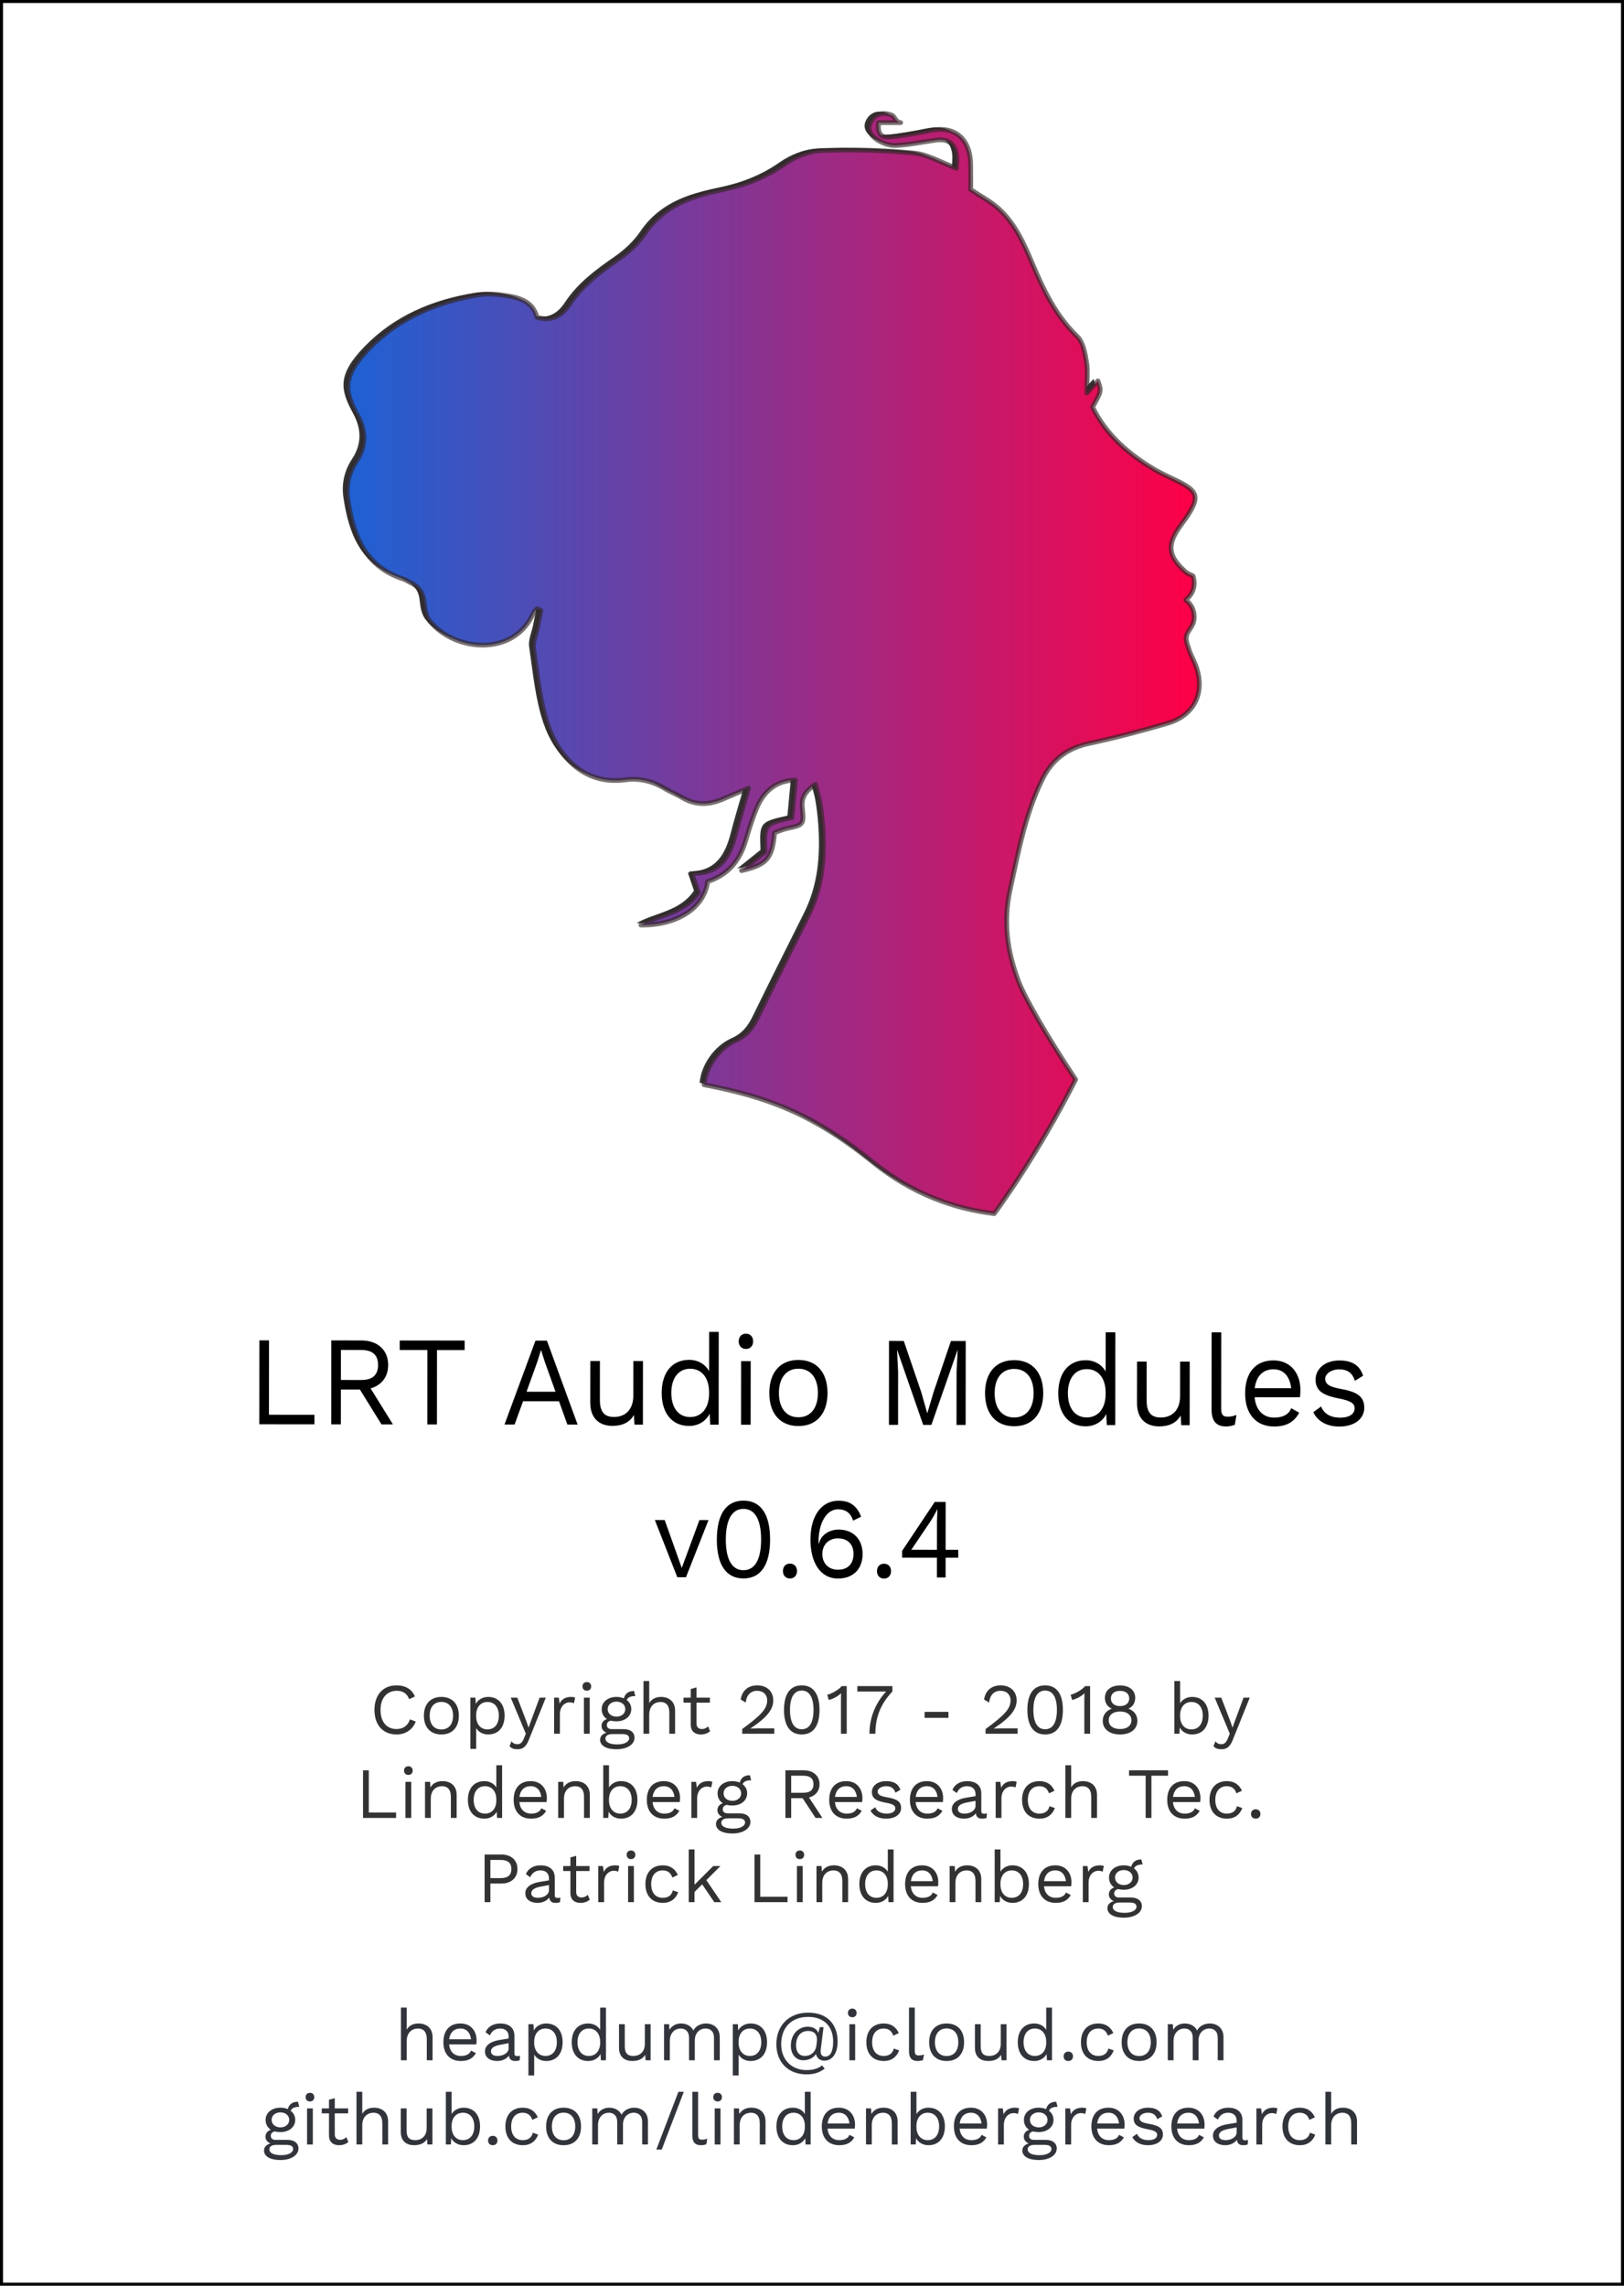 <?xml version="1.0" encoding="UTF-8" standalone="no"?>
<!DOCTYPE svg PUBLIC "-//W3C//DTD SVG 1.1//EN" "http://www.w3.org/Graphics/SVG/1.1/DTD/svg11.dtd">
<svg xmlns:xlink="http://www.w3.org/1999/xlink"
     xmlns:serif="http://www.serif.com/"
     width="270px"
     height="380px"
     version="1.1"
     xmlns="http://www.w3.org/2000/svg"
     xml:space="preserve"
     style="fill-rule:evenodd;clip-rule:evenodd;stroke-linejoin:round;stroke-miterlimit:1.414;">
    <rect width="100%" height="100%" fill="#808080" stroke="none"/>
    <rect x="0"
          y="0"
          width="270"
          height="380"
          style="fill:#fff;stroke:#000;stroke-width:1px;"/>
        <defs>
        <linearGradient id="_Linear1"
                        x1="0"
                        y1="0"
                        x2="1"
                        y2="0"
                        gradientUnits="userSpaceOnUse"
                        gradientTransform="matrix(206.856,0,0,206.856,26.435,164.057)"><stop offset="0" style="stop-color:#1e61d4;stop-opacity:1"/><stop offset="1"
                                                                                                                                                          style="stop-color:#ff0046;stop-opacity:1"/></linearGradient>
    </defs>
    <g id="Logo"
       transform="matrix(5.707,0,0,5.707,-548.329,-1983.05)">
        <g transform="matrix(0.12,0,0,0.12,102.894,347.065)">
            <path d="M232.321,164.268c-0.551,-1.407 -1.25,-2.487 -1.733,-4.267l0.016,0c-0.034,0 -0.056,-0.074 -0.088,-0.149c-0.062,-0.193 -0.122,-0.353 -0.173,-0.548c-0.097,-0.365 -0.189,-0.759 -0.253,-1.179c-0.043,-2.08 1.872,-2.792 1.946,-5.183c0.081,-2.573 -1.476,-3.898 -1.946,-4.241c-0.02,-0.028 -0.037,-0.054 -0.056,-0.082c0.012,-0.037 0.02,-0.068 0.031,-0.104c2.993,-2.433 1.69,-5.738 1.69,-5.738c-0.636,-0.338 -1.313,-0.55 -1.797,-0.98c-4.337,-3.863 -4.606,-6.636 -1.196,-11.288c0.866,-1.185 1.746,-2.375 2.467,-3.649c1.761,-3.117 1.359,-4.599 -1.81,-6.367c-2.28,-1.271 -4.743,-2.218 -6.988,-3.545c-6.396,-3.778 -11.834,-8.521 -15.061,-15.174c2.171,-3.872 2.171,-3.872 1.304,-6.341c-0.791,0.865 -1.527,1.672 -2.688,2.944c0,-3.049 0.294,-5.379 -0.083,-7.595c-0.367,-2.156 -0.85,-4.792 -2.281,-6.178c-5.217,-5.045 -8.175,-11.292 -10.92,-17.796c-2.029,-4.806 -4.196,-9.66 -8.171,-13.236c-2,-1.8 -4.474,-3.072 -6.742,-4.587c0,-1.354 0.017,-2.653 -0.006,-3.951c-0.019,-1.297 0.038,-2.61 -0.136,-3.89c-0.702,-5.113 -4.34,-7.564 -9.404,-6.548c-3.181,0.638 -6.385,1.238 -9.605,1.563c-1.888,0.19 -3.584,0.128 -3.225,-3.432c1.62,0 3.162,0 5.368,0c-1.104,0 -1.515,-1.544 -2.067,-1.769c-2.208,-0.892 -4.045,-0.36 -5.099,1.396c-1.25,2.077 0.023,3.586 1.504,4.555c1.273,0.832 3.004,1.441 4.492,1.365c3.234,-0.167 6.436,-0.842 9.658,-1.296c2.8,-0.394 4.451,0.587 5.01,3.266c0.266,1.278 0.047,2.658 0.047,3.561c-3.72,-1.383 -6.953,-3.369 -10.347,-3.69c-7.432,-0.706 -14.956,-0.912 -22.413,-0.611c-3.084,0.124 -6.484,1.511 -9.049,3.309c-4.547,3.188 -9.441,5.039 -14.773,6.138c-2.549,0.526 -5.106,1.149 -7.55,2.03c-4.689,1.689 -8.626,4.342 -11.53,8.63c-1.595,2.354 -3.836,4.445 -6.188,6.076c-4.591,3.184 -9.001,6.424 -12.144,11.187c-1.712,2.596 -4.124,4.212 -7.839,3.113c-1.104,-4.244 -4.87,-4.911 -8.627,-5.423c-1.764,-0.242 -3.625,-0.32 -5.373,-0.04c-10.247,1.643 -19.554,5.56 -26.813,13.074c-6.565,6.797 -5.937,10.365 -2.739,16.202c2.063,3.766 2.131,7.435 -0.279,11.089c-1.874,2.842 -2.57,6.013 -2.071,9.354c1.284,8.609 4.072,16.22 13.409,19.251c0.615,0.198 1.156,0.607 1.748,0.881c2.125,0.984 3.145,2.592 3.365,4.971c0.144,1.54 0.491,3.357 1.429,4.479c6.245,7.454 20.432,8.503 25.041,-1.951c0.189,-0.432 0.624,-0.756 0.945,-1.129c0.305,0.134 0.609,0.266 0.914,0.399c-0.27,1.348 -0.539,2.694 -0.81,4.042c-0.351,1.75 -1.204,3.572 -0.961,5.235c0.915,6.264 1.484,12.716 3.503,18.648c2.452,7.204 8.53,14.587 18.762,13.197c3.549,-0.483 6.782,0.391 9.818,2.234c1.254,0.76 2.657,1.272 3.912,2.027c3.221,1.943 6.497,1.898 9.857,0.464c2.024,-0.863 4.052,-1.726 6.331,-2.698c-1.16,4.041 -2.278,7.594 -3.189,11.197c-1.336,5.287 -3.631,9.452 -9.941,9.48c-0.115,0 -0.228,0.204 -0.481,0.441c0.473,1.385 0.975,2.855 1.446,4.234c-3.43,5.076 -9.388,5.288 -13.951,7.881c8.949,0.082 15.39,-4.254 16.179,-10.562c4.91,-1.582 7.805,-5.034 9.233,-9.921c0.777,-2.659 1.611,-5.32 2.672,-7.879c1.746,-4.209 4.792,-6.719 9.406,-6.833c-0.302,3.22 -0.579,6.169 -0.855,9.113c-6.687,1.486 -6.819,1.649 -6.534,8.315c-1.583,1.269 -3.238,2.596 -5.685,4.557c6.226,-1.428 7.436,-2.953 8.025,-9.211c0.938,-0.325 1.962,-0.799 3.039,-1.035c4.009,-0.875 4.11,-0.859 3.682,-5.037c-0.251,-2.445 0.739,-3.996 3.163,-5.664c0.451,1.766 0.892,3.088 1.115,4.445c0.316,1.923 0.547,3.867 0.687,5.81c0.517,7.404 -0.06,14.643 -3.457,21.43c-4.159,8.313 -8.334,16.622 -12.413,24.973c-1.174,2.404 -2.482,4.234 -5.172,5.433c-4.265,1.907 -7.421,6.556 -7.757,10.832c15.258,2.949 26.312,6.953 41.04,18.833c9.647,7.785 19.862,11.309 29.399,12.456c0.003,-0.004 10.248,-13.711 19.753,-32.558c-0.241,-0.365 -0.484,-0.728 -0.723,-1.095c-6.25,-9.478 -11.533,-18.592 -13.049,-22.521c-2.853,-7.395 -3.838,-14.659 -2.132,-22.466c1.983,-9.083 3.633,-18.206 7.761,-26.672c2.412,-4.95 6.15,-7.711 11.519,-8.858c6.366,-1.36 12.689,-3.037 18.94,-4.868c6.706,-1.966 9.308,-7.753 6.747,-14.275Z"
                  style="fill:#333;fill-rule:nonzero;"/>
        </g>
        <g transform="matrix(0.12,0,0,0.12,103.024,347.122)">
            <path d="M232.321,164.268c-0.551,-1.407 -1.25,-2.487 -1.733,-4.267l0.016,0c-0.034,0 -0.056,-0.074 -0.088,-0.149c-0.062,-0.193 -0.122,-0.353 -0.173,-0.548c-0.097,-0.365 -0.189,-0.759 -0.253,-1.179c-0.043,-2.08 1.872,-2.792 1.946,-5.183c0.081,-2.573 -1.476,-3.898 -1.946,-4.241c-0.02,-0.028 -0.037,-0.054 -0.056,-0.082c0.012,-0.037 0.02,-0.068 0.031,-0.104c2.993,-2.433 1.69,-5.738 1.69,-5.738c-0.636,-0.338 -1.313,-0.55 -1.797,-0.98c-4.337,-3.863 -4.606,-6.636 -1.196,-11.288c0.866,-1.185 1.746,-2.375 2.467,-3.649c1.761,-3.117 1.359,-4.599 -1.81,-6.367c-2.28,-1.271 -4.743,-2.218 -6.988,-3.545c-6.396,-3.778 -11.834,-8.521 -15.061,-15.174c2.171,-3.872 2.171,-3.872 1.304,-6.341c-0.791,0.865 -1.527,1.672 -2.688,2.944c0,-3.049 0.294,-5.379 -0.083,-7.595c-0.367,-2.156 -0.85,-4.792 -2.281,-6.178c-5.217,-5.045 -8.175,-11.292 -10.92,-17.796c-2.029,-4.806 -4.196,-9.66 -8.171,-13.236c-2,-1.8 -4.474,-3.072 -6.742,-4.587c0,-1.354 0.017,-2.653 -0.006,-3.951c-0.019,-1.297 0.038,-2.61 -0.136,-3.89c-0.702,-5.113 -4.34,-7.564 -9.404,-6.548c-3.181,0.638 -6.385,1.238 -9.605,1.563c-1.888,0.19 -3.584,0.128 -3.225,-3.432c1.62,0 3.162,0 5.368,0c-1.104,0 -1.515,-1.544 -2.067,-1.769c-2.208,-0.892 -4.045,-0.36 -5.099,1.396c-1.25,2.077 0.023,3.586 1.504,4.555c1.273,0.832 3.004,1.441 4.492,1.365c3.234,-0.167 6.436,-0.842 9.658,-1.296c2.8,-0.394 4.451,0.587 5.01,3.266c0.266,1.278 0.047,2.658 0.047,3.561c-3.72,-1.383 -6.953,-3.369 -10.347,-3.69c-7.432,-0.706 -14.956,-0.912 -22.413,-0.611c-3.084,0.124 -6.484,1.511 -9.049,3.309c-4.547,3.188 -9.441,5.039 -14.773,6.138c-2.549,0.526 -5.106,1.149 -7.55,2.03c-4.689,1.689 -8.626,4.342 -11.53,8.63c-1.595,2.354 -3.836,4.445 -6.188,6.076c-4.591,3.184 -9.001,6.424 -12.144,11.187c-1.712,2.596 -4.124,4.212 -7.839,3.113c-1.104,-4.244 -4.87,-4.911 -8.627,-5.423c-1.764,-0.242 -3.625,-0.32 -5.373,-0.04c-10.247,1.643 -19.554,5.56 -26.813,13.074c-6.565,6.797 -5.937,10.365 -2.739,16.202c2.063,3.766 2.131,7.435 -0.279,11.089c-1.874,2.842 -2.57,6.013 -2.071,9.354c1.284,8.609 4.072,16.22 13.409,19.251c0.615,0.198 1.156,0.607 1.748,0.881c2.125,0.984 3.145,2.592 3.365,4.971c0.144,1.54 0.491,3.357 1.429,4.479c6.245,7.454 20.432,8.503 25.041,-1.951c0.189,-0.432 0.624,-0.756 0.945,-1.129c0.305,0.134 0.609,0.266 0.914,0.399c-0.27,1.348 -0.539,2.694 -0.81,4.042c-0.351,1.75 -1.204,3.572 -0.961,5.235c0.915,6.264 1.484,12.716 3.503,18.648c2.452,7.204 8.53,14.587 18.762,13.197c3.549,-0.483 6.782,0.391 9.818,2.234c1.254,0.76 2.657,1.272 3.912,2.027c3.221,1.943 6.497,1.898 9.857,0.464c2.024,-0.863 4.052,-1.726 6.331,-2.698c-1.16,4.041 -2.278,7.594 -3.189,11.197c-1.336,5.287 -3.631,9.452 -9.941,9.48c-0.115,0 -0.228,0.204 -0.481,0.441c0.473,1.385 0.975,2.855 1.446,4.234c-3.43,5.076 -9.388,5.288 -13.951,7.881c8.949,0.082 15.39,-4.254 16.179,-10.562c4.91,-1.582 7.805,-5.034 9.233,-9.921c0.777,-2.659 1.611,-5.32 2.672,-7.879c1.746,-4.209 4.792,-6.719 9.406,-6.833c-0.302,3.22 -0.579,6.169 -0.855,9.113c-6.687,1.486 -6.819,1.649 -6.534,8.315c-1.583,1.269 -3.238,2.596 -5.685,4.557c6.226,-1.428 7.436,-2.953 8.025,-9.211c0.938,-0.325 1.962,-0.799 3.039,-1.035c4.009,-0.875 4.11,-0.859 3.682,-5.037c-0.251,-2.445 0.739,-3.996 3.163,-5.664c0.451,1.766 0.892,3.088 1.115,4.445c0.316,1.923 0.547,3.867 0.687,5.81c0.517,7.404 -0.06,14.643 -3.457,21.43c-4.159,8.313 -8.334,16.622 -12.413,24.973c-1.174,2.404 -2.482,4.234 -5.172,5.433c-4.265,1.907 -7.421,6.556 -7.757,10.832c15.258,2.949 26.312,6.953 41.04,18.833c9.647,7.785 19.862,11.309 29.399,12.456c0.003,-0.004 10.248,-13.711 19.753,-32.558c-0.241,-0.365 -0.484,-0.728 -0.723,-1.095c-6.25,-9.478 -11.533,-18.592 -13.049,-22.521c-2.853,-7.395 -3.838,-14.659 -2.132,-22.466c1.983,-9.083 3.633,-18.206 7.761,-26.672c2.412,-4.95 6.15,-7.711 11.519,-8.858c6.366,-1.36 12.689,-3.037 18.94,-4.868c6.706,-1.966 9.308,-7.753 6.747,-14.275Z"
                  style="fill:url(#_Linear1);fill-rule:nonzero;stroke:#322727;stroke-opacity:0.659;stroke-width:1.16px;"/>
        </g>
    </g>
    <g transform="matrix(1.046,0.001,-0.001,1.106,8.262,-13.191)">
        <path d="M35.065,224.557l0,-11.181l-1.529,0l0,12.614l8.754,0l0,-1.433l-7.225,0Z"
              style="fill-rule:nonzero;"/>
        <path d="M52.954,225.99l1.816,0l-3.555,-5.409c1.72,-0.459 2.791,-1.72 2.791,-3.516c0,-2.275 -1.701,-3.689 -4.262,-3.689l-4.778,0l0,12.614l1.529,0l0,-5.237l3.019,0l3.44,5.237Zm-6.459,-11.181l3.23,0c1.796,0 2.675,0.746 2.675,2.256c0,1.509 -0.879,2.255 -2.675,2.255l-3.23,0l0,-4.511Z"
              style="fill-rule:nonzero;"/>
        <path d="M66.161,213.376l-10.321,0l0,1.433l4.396,0l0,11.181l1.529,0l0,-11.181l4.396,0l0,-1.433Z"
              style="fill-rule:nonzero;"/>
        <path d="M82.502,225.99l1.624,0l-4.892,-12.614l-1.816,0l-4.912,12.614l1.606,0l1.338,-3.498l5.714,0l1.338,3.498Zm-6.498,-4.931l1.72,-4.53l0.554,-1.701l0.038,0l0.593,1.759l1.701,4.472l-4.606,0Z"
              style="fill-rule:nonzero;"/>
        <path d="M92.975,216.434l0,5.198c0,2.256 -1.433,3.211 -3.058,3.211c-1.376,0 -2.255,-0.592 -2.255,-2.561l0,-5.848l-1.529,0l0,6.25c0,2.522 1.625,3.497 3.517,3.497c1.529,0 2.752,-0.497 3.421,-1.644l0.096,1.453l1.337,0l0,-9.556l-1.529,0Z"
              style="fill-rule:nonzero;"/>
        <path d="M105.016,212.038l0,5.887c-0.592,-0.994 -1.739,-1.682 -3.173,-1.682c-2.656,0 -4.357,1.854 -4.357,4.969c0,3.115 1.701,4.969 4.357,4.969c1.51,0 2.714,-0.764 3.269,-1.854l0.095,1.663l1.338,0l0,-13.952l-1.529,0Zm-3.001,12.805c-1.873,0 -3,-1.414 -3,-3.631c0,-2.217 1.127,-3.631 3,-3.631c1.816,0 3.001,1.357 3.001,3.516l0,0.23c0,2.159 -1.185,3.516 -3.001,3.516Z"
              style="fill-rule:nonzero;"/>
        <path d="M110.864,214.599c0.688,0 1.147,-0.459 1.147,-1.147c0,-0.688 -0.459,-1.146 -1.147,-1.146c-0.688,0 -1.146,0.458 -1.146,1.146c0,0.688 0.458,1.147 1.146,1.147Zm0.765,1.835l-1.529,0l0,9.556l1.529,0l0,-9.556Z"
              style="fill-rule:nonzero;"/>
        <path d="M119.216,216.243c-2.886,0 -4.625,1.873 -4.625,4.969c0,3.096 1.739,4.969 4.625,4.969c2.886,0 4.626,-1.873 4.626,-4.969c0,-3.096 -1.74,-4.969 -4.626,-4.969Zm0,1.318c1.931,0 3.097,1.377 3.097,3.651c0,2.274 -1.166,3.65 -3.097,3.65c-1.93,0 -3.096,-1.376 -3.096,-3.65c0,-2.274 1.166,-3.651 3.096,-3.651Z"
              style="fill-rule:nonzero;"/>
        <path d="M145.801,213.376l-2.35,0l-2.752,7.683l-0.975,3.134l-0.038,0l-0.956,-3.153l-2.771,-7.664l-2.351,0l0,12.614l1.452,0l0,-7.932l-0.172,-3.325l0.02,0l4.147,11.257l1.3,0l4.147,-11.257l0.019,0l-0.172,3.325l0,7.932l1.452,0l0,-12.614Z"
              style="fill-rule:nonzero;"/>
        <path d="M153.504,216.243c-2.886,0 -4.625,1.873 -4.625,4.969c0,3.096 1.739,4.969 4.625,4.969c2.886,0 4.625,-1.873 4.625,-4.969c0,-3.096 -1.739,-4.969 -4.625,-4.969Zm0,1.318c1.93,0 3.096,1.377 3.096,3.651c0,2.274 -1.166,3.65 -3.096,3.65c-1.931,0 -3.096,-1.376 -3.096,-3.65c0,-2.274 1.165,-3.651 3.096,-3.651Z"
              style="fill-rule:nonzero;"/>
        <path d="M168.048,212.038l0,5.887c-0.592,-0.994 -1.739,-1.682 -3.173,-1.682c-2.656,0 -4.357,1.854 -4.357,4.969c0,3.115 1.701,4.969 4.357,4.969c1.51,0 2.714,-0.764 3.269,-1.854l0.095,1.663l1.338,0l0,-13.952l-1.529,0Zm-3.001,12.805c-1.873,0 -3,-1.414 -3,-3.631c0,-2.217 1.127,-3.631 3,-3.631c1.816,0 3.001,1.357 3.001,3.516l0,0.23c0,2.159 -1.185,3.516 -3.001,3.516Z"
              style="fill-rule:nonzero;"/>
        <path d="M179.879,216.434l0,5.198c0,2.256 -1.434,3.211 -3.058,3.211c-1.376,0 -2.256,-0.592 -2.256,-2.561l0,-5.848l-1.529,0l0,6.25c0,2.522 1.625,3.497 3.517,3.497c1.529,0 2.752,-0.497 3.421,-1.644l0.096,1.453l1.338,0l0,-9.556l-1.529,0Z"
              style="fill-rule:nonzero;"/>
        <path d="M186.415,212.038l-1.529,0l0,11.582c0,1.739 0.745,2.561 2.293,2.561c0.497,0 1.013,-0.096 1.415,-0.268l0.248,-1.471c-0.554,0.21 -0.879,0.267 -1.395,0.267c-0.784,0 -1.032,-0.305 -1.032,-1.28l0,-11.391Z"
              style="fill-rule:nonzero;"/>
        <path d="M199.01,220.715c0,-2.466 -1.51,-4.472 -4.281,-4.472c-2.886,0 -4.511,1.873 -4.511,4.969c0,3.096 1.739,4.969 4.625,4.969c2.064,0 3.249,-0.784 3.976,-2.083l-1.281,-0.669c-0.344,0.917 -1.299,1.414 -2.695,1.414c-1.758,0 -2.924,-1.127 -3.115,-3.058l7.205,0c0.039,-0.267 0.077,-0.63 0.077,-1.07Zm-4.281,-3.134c1.624,0 2.599,1.089 2.809,2.847l-5.791,0c0.23,-1.796 1.281,-2.847 2.982,-2.847Z"
              style="fill-rule:nonzero;"/>
        <path d="M205.164,226.181c2.446,0 3.994,-1.166 3.994,-2.829c0,-1.567 -0.955,-2.369 -3.631,-2.809c-1.949,-0.325 -2.58,-0.745 -2.58,-1.567c0,-0.707 0.956,-1.395 2.236,-1.395c1.204,0 2.064,0.458 2.485,1.72l1.299,-0.765c-0.535,-1.567 -1.739,-2.293 -3.784,-2.293c-2.332,0 -3.765,1.318 -3.765,2.867c0,1.605 0.994,2.35 3.708,2.847c1.911,0.344 2.503,0.765 2.503,1.472c0,0.783 -0.745,1.414 -2.312,1.414c-1.376,0 -2.561,-0.516 -3.02,-1.682l-1.242,0.86c0.726,1.472 2.351,2.16 4.109,2.16Z"
              style="fill-rule:nonzero;"/>
        <path d="M103.502,240.324l-2.803,7.207l-2.718,-7.207l-1.565,0l3.577,8.601l1.376,0l3.578,-8.601l-1.445,0Z"
              style="fill-rule:nonzero;"/>
        <path d="M110.503,249.097c2.752,0 4.232,-2.047 4.232,-5.849c0,-3.801 -1.48,-5.848 -4.232,-5.848c-2.752,0 -4.231,2.047 -4.231,5.848c0,3.802 1.479,5.849 4.231,5.849Zm0,-1.239c-1.823,0 -2.804,-1.617 -2.804,-4.61c0,-2.993 0.981,-4.61 2.804,-4.61c1.823,0 2.804,1.617 2.804,4.61c0,2.993 -0.981,4.61 -2.804,4.61Z"
              style="fill-rule:nonzero;"/>
        <path d="M117.9,246.86c-0.671,0 -1.118,0.448 -1.118,1.119c0,0.67 0.447,1.118 1.118,1.118c0.67,0 1.118,-0.448 1.118,-1.118c0,-0.671 -0.448,-1.119 -1.118,-1.119Z"
              style="fill-rule:nonzero;"/>
        <path d="M125.588,237.4c-2.511,0 -4.437,2.047 -4.437,5.848c0,3.389 1.53,5.849 4.386,5.849c2.391,0 3.904,-1.428 3.904,-3.681c0,-2.254 -1.513,-3.681 -3.818,-3.681c-1.239,0 -2.735,0.619 -3.114,2.081l-0.068,0l0,-0.31c0,-2.7 1.238,-4.816 3.061,-4.816c1.359,0 2.082,0.654 2.426,1.703l1.273,-0.602c-0.706,-1.686 -1.806,-2.391 -3.613,-2.391Zm-0.068,5.659c1.565,0 2.477,0.894 2.477,2.339c0,1.497 -0.912,2.374 -2.477,2.374c-1.48,0 -2.477,-0.946 -2.477,-2.374c0,-1.376 0.997,-2.339 2.477,-2.339Z"
              style="fill-rule:nonzero;"/>
        <path d="M132.847,246.86c-0.671,0 -1.118,0.448 -1.118,1.119c0,0.67 0.447,1.118 1.118,1.118c0.671,0 1.118,-0.448 1.118,-1.118c0,-0.671 -0.447,-1.119 -1.118,-1.119Z"
              style="fill-rule:nonzero;"/>
        <path d="M144.647,244.762l-2.012,0l0,-7.19l-1.738,0l-5.177,7.362l0,1.015l5.539,0l0,2.976l1.376,0l0,-2.976l2.012,0l0,-1.187Zm-4.489,-4.18c0.361,-0.516 0.86,-1.324 1.135,-1.892l0.034,0l-0.068,1.823l0,4.249l-4.077,0l2.976,-4.18Z"
              style="fill-rule:nonzero;"/>
    </g>
    <g transform="matrix(1,0,0,1,13.354,-2.82)">
        <path d="M55.767,289.029l-0.96,-0.36c-0.348,1.068 -1.176,1.608 -2.232,1.608c-1.644,0 -2.664,-1.188 -2.664,-3.18c0,-2.004 1.092,-3.18 2.712,-3.18c1.056,0 1.704,0.48 2.052,1.392l0.948,-0.444c-0.504,-1.2 -1.536,-1.848 -3.072,-1.848c-2.208,0 -3.648,1.572 -3.648,4.08c0,2.508 1.416,4.08 3.672,4.08c1.488,0 2.688,-0.792 3.192,-2.148Z"
              style="fill-opacity:0.804;fill-rule:nonzero;"/>
        <path d="M60.027,284.937c-1.812,0 -2.904,1.176 -2.904,3.12c0,1.944 1.092,3.12 2.904,3.12c1.812,0 2.904,-1.176 2.904,-3.12c0,-1.944 -1.092,-3.12 -2.904,-3.12Zm0,0.828c1.212,0 1.944,0.864 1.944,2.292c0,1.428 -0.732,2.292 -1.944,2.292c-1.212,0 -1.944,-0.864 -1.944,-2.292c0,-1.428 0.732,-2.292 1.944,-2.292Z"
              style="fill-opacity:0.804;fill-rule:nonzero;"/>
        <path d="M67.803,284.937c-0.948,0 -1.704,0.48 -2.052,1.164l-0.06,-1.044l-0.84,0l0,8.52l0.96,0l0,-3.456c0.372,0.624 1.092,1.056 1.992,1.056c1.668,0 2.736,-1.164 2.736,-3.12c0,-1.956 -1.068,-3.12 -2.736,-3.12Zm-0.108,5.4c-1.14,0 -1.884,-0.852 -1.884,-2.208l0,-0.144c0,-1.356 0.744,-2.208 1.884,-2.208c1.176,0 1.884,0.888 1.884,2.28c0,1.392 -0.708,2.28 -1.884,2.28Z"
              style="fill-opacity:0.804;fill-rule:nonzero;"/>
        <path d="M77.391,285.057l-1.032,0l-1.404,3.792l-0.432,1.188l-0.372,-1.068l-1.5,-3.912l-1.092,0l2.508,5.988l-0.312,0.78c-0.3,0.792 -0.672,0.972 -1.092,0.972c-0.336,0 -0.696,-0.096 -0.972,-0.48l-0.336,0.816c0.336,0.36 0.72,0.504 1.32,0.504c0.888,0 1.428,-0.396 1.896,-1.572l2.82,-7.008Z"
              style="fill-opacity:0.804;fill-rule:nonzero;"/>
        <path d="M81.603,284.937c-0.936,0 -1.584,0.372 -1.92,1.104l-0.132,-0.984l-0.78,0l0,6l0.96,0l0,-3.24c0,-1.344 0.864,-1.98 1.584,-1.98c0.312,0 0.576,0.06 0.756,0.156l0.192,-0.936c-0.18,-0.096 -0.456,-0.12 -0.66,-0.12Z"
              style="fill-opacity:0.804;fill-rule:nonzero;"/>
        <path d="M84.207,283.905c0.432,0 0.72,-0.288 0.72,-0.72c0,-0.432 -0.288,-0.72 -0.72,-0.72c-0.432,0 -0.72,0.288 -0.72,0.72c0,0.432 0.288,0.72 0.72,0.72Zm0.48,1.152l-0.96,0l0,6l0.96,0l0,-6Z"
              style="fill-opacity:0.804;fill-rule:nonzero;"/>
        <path d="M90.327,290.289l-1.992,0c-0.468,0 -0.792,-0.228 -0.792,-0.648c0,-0.408 0.192,-0.648 0.672,-0.756c0.264,0.072 0.576,0.108 0.924,0.108c1.44,0 2.46,-0.84 2.46,-2.028c0,-0.624 -0.276,-1.152 -0.756,-1.512c0.168,-0.432 0.624,-0.66 1.428,-0.66l-0.216,-0.84c-0.9,0 -1.464,0.396 -1.692,1.224c-0.36,-0.156 -0.768,-0.24 -1.224,-0.24c-1.44,0 -2.46,0.84 -2.46,2.028c0,0.696 0.3,1.284 0.876,1.644c-0.528,0.18 -0.9,0.552 -0.9,1.176c0,0.528 0.36,0.888 0.816,1.104c-0.66,0.18 -1.056,0.612 -1.056,1.164c0,0.9 0.864,1.584 2.76,1.584c1.62,0 2.964,-0.732 2.964,-1.92c0,-0.864 -0.672,-1.428 -1.812,-1.428Zm-1.188,-4.572c0.828,0 1.464,0.504 1.464,1.248c0,0.744 -0.636,1.248 -1.464,1.248c-0.828,0 -1.464,-0.504 -1.464,-1.248c0,-0.744 0.636,-1.248 1.464,-1.248Zm0.144,7.116c-1.32,0 -1.98,-0.384 -1.98,-0.972c0,-0.456 0.396,-0.744 1.152,-0.744l1.608,0c0.9,0 1.188,0.276 1.188,0.708c0,0.528 -0.696,1.008 -1.968,1.008Z"
              style="fill-opacity:0.804;fill-rule:nonzero;"/>
        <path d="M96.543,284.937c-0.816,0 -1.536,0.3 -1.956,1.02l0,-3.66l-0.96,0l0,8.76l0.96,0l0,-3.18c0,-1.536 0.984,-2.1 1.86,-2.1c0.828,0 1.476,0.444 1.476,1.776l0,3.504l0.96,0l0,-3.84c0,-1.548 -1.056,-2.28 -2.34,-2.28Z"
              style="fill-opacity:0.804;fill-rule:nonzero;"/>
        <path d="M104.367,289.833c-0.276,0.276 -0.588,0.444 -1.02,0.444c-0.528,0 -0.9,-0.288 -0.9,-0.876l0,-3.516l2.22,0l0,-0.828l-2.22,0l0,-1.704l-0.96,0.264l0,1.44l-1.2,0l0,0.828l1.2,0l0,3.684c0.012,1.164 0.78,1.608 1.668,1.608c0.66,0 1.176,-0.204 1.548,-0.54l-0.336,-0.804Z"
              style="fill-opacity:0.804;fill-rule:nonzero;"/>
        <path d="M110.043,291.057l5.328,0l0,-0.9l-2.772,0c-0.24,0 -0.924,0.024 -1.188,0.036l0,-0.012c2.832,-1.884 3.792,-3.192 3.792,-4.68c0,-1.464 -1.032,-2.484 -2.652,-2.484c-1.608,0 -2.556,0.972 -2.76,2.352l0.84,0.504c0.108,-1.188 0.792,-1.956 1.884,-1.956c1.032,0 1.68,0.648 1.68,1.584c0,1.404 -0.984,2.448 -4.152,4.776l0,0.78Z"
              style="fill-opacity:0.804;fill-rule:nonzero;"/>
        <path d="M119.943,291.177c1.92,0 2.952,-1.428 2.952,-4.08c0,-2.652 -1.032,-4.08 -2.952,-4.08c-1.92,0 -2.952,1.428 -2.952,4.08c0,2.652 1.032,4.08 2.952,4.08Zm0,-0.864c-1.272,0 -1.956,-1.128 -1.956,-3.216c0,-2.088 0.684,-3.216 1.956,-3.216c1.272,0 1.956,1.128 1.956,3.216c0,2.088 -0.684,3.216 -1.956,3.216Z"
              style="fill-opacity:0.804;fill-rule:nonzero;"/>
        <path d="M126.579,283.137c-0.444,0.612 -1.836,1.356 -2.4,1.428l0.252,0.876c0.744,-0.18 1.5,-0.588 2.052,-1.116c-0.012,0.336 -0.024,0.66 -0.024,0.924l0,5.808l0.96,0l0,-7.92l-0.84,0Z"
              style="fill-opacity:0.804;fill-rule:nonzero;"/>
        <path d="M129.183,283.137l0,0.9l4.788,0c-1.848,2.004 -2.772,4.464 -2.772,7.02l0.984,0c0,-2.676 0.828,-4.92 2.832,-7.02l0,-0.9l-5.832,0Z"
              style="fill-opacity:0.804;fill-rule:nonzero;"/>
        <rect x="140.367"
              y="287.421"
              width="3.96"
              height="0.996"
              style="fill-opacity:0.804;fill-rule:nonzero;"/>
        <path d="M150.507,291.057l5.328,0l0,-0.9l-2.772,0c-0.24,0 -0.924,0.024 -1.188,0.036l0,-0.012c2.832,-1.884 3.792,-3.192 3.792,-4.68c0,-1.464 -1.032,-2.484 -2.652,-2.484c-1.608,0 -2.556,0.972 -2.76,2.352l0.84,0.504c0.108,-1.188 0.792,-1.956 1.884,-1.956c1.032,0 1.68,0.648 1.68,1.584c0,1.404 -0.984,2.448 -4.152,4.776l0,0.78Z"
              style="fill-opacity:0.804;fill-rule:nonzero;"/>
        <path d="M160.407,291.177c1.92,0 2.952,-1.428 2.952,-4.08c0,-2.652 -1.032,-4.08 -2.952,-4.08c-1.92,0 -2.952,1.428 -2.952,4.08c0,2.652 1.032,4.08 2.952,4.08Zm0,-0.864c-1.272,0 -1.956,-1.128 -1.956,-3.216c0,-2.088 0.684,-3.216 1.956,-3.216c1.272,0 1.956,1.128 1.956,3.216c0,2.088 -0.684,3.216 -1.956,3.216Z"
              style="fill-opacity:0.804;fill-rule:nonzero;"/>
        <path d="M167.043,283.137c-0.444,0.612 -1.836,1.356 -2.4,1.428l0.252,0.876c0.744,-0.18 1.5,-0.588 2.052,-1.116c-0.012,0.336 -0.024,0.66 -0.024,0.924l0,5.808l0.96,0l0,-7.92l-0.84,0Z"
              style="fill-opacity:0.804;fill-rule:nonzero;"/>
        <path d="M172.863,283.029c-1.524,0 -2.52,0.792 -2.52,2.076c0,0.828 0.432,1.476 1.128,1.776l0,0.012c-0.924,0.336 -1.488,1.056 -1.488,2.028c0,1.38 1.152,2.256 2.88,2.256c1.74,0 2.88,-0.876 2.88,-2.256c0,-0.996 -0.576,-1.692 -1.476,-2.028l0,-0.012c0.696,-0.312 1.116,-0.96 1.116,-1.776c0,-1.284 -0.996,-2.076 -2.52,-2.076Zm0,0.9c0.936,0 1.524,0.468 1.524,1.272c0,0.78 -0.612,1.26 -1.524,1.26c-0.912,0 -1.524,-0.48 -1.524,-1.26c0,-0.804 0.588,-1.272 1.524,-1.272Zm0,6.348c-1.152,0 -1.884,-0.552 -1.884,-1.452c0,-0.912 0.756,-1.464 1.884,-1.464c1.14,0 1.884,0.552 1.884,1.464c0,0.9 -0.72,1.452 -1.884,1.452Z"
              style="fill-opacity:0.804;fill-rule:nonzero;"/>
        <path d="M184.839,284.937c-0.9,0 -1.62,0.432 -1.992,1.056l0,-3.696l-0.96,0l0,8.76l0.84,0l0.06,-1.044c0.348,0.684 1.104,1.164 2.052,1.164c1.668,0 2.736,-1.164 2.736,-3.12c0,-1.956 -1.068,-3.12 -2.736,-3.12Zm-0.108,5.4c-1.14,0 -1.884,-0.852 -1.884,-2.208l0,-0.144c0,-1.356 0.744,-2.208 1.884,-2.208c1.176,0 1.884,0.888 1.884,2.28c0,1.392 -0.708,2.28 -1.884,2.28Z"
              style="fill-opacity:0.804;fill-rule:nonzero;"/>
        <path d="M194.427,285.057l-1.032,0l-1.404,3.792l-0.432,1.188l-0.372,-1.068l-1.5,-3.912l-1.092,0l2.508,5.988l-0.312,0.78c-0.3,0.792 -0.672,0.972 -1.092,0.972c-0.336,0 -0.696,-0.096 -0.972,-0.48l-0.336,0.816c0.336,0.36 0.72,0.504 1.32,0.504c0.888,0 1.428,-0.396 1.896,-1.572l2.82,-7.008Z"
              style="fill-opacity:0.804;fill-rule:nonzero;"/>
        <path d="M47.961,304.157l0,-7.02l-0.96,0l0,7.92l5.496,0l0,-0.9l-4.536,0Z"
              style="fill-opacity:0.804;fill-rule:nonzero;"/>
        <path d="M54.537,297.905c0.432,0 0.72,-0.288 0.72,-0.72c0,-0.432 -0.288,-0.72 -0.72,-0.72c-0.432,0 -0.72,0.288 -0.72,0.72c0,0.432 0.288,0.72 0.72,0.72Zm0.48,1.152l-0.96,0l0,6l0.96,0l0,-6Z"
              style="fill-opacity:0.804;fill-rule:nonzero;"/>
        <path d="M60.225,298.937c-0.828,0 -1.596,0.3 -2.016,1.056l-0.06,-0.936l-0.84,0l0,6l0.96,0l0,-3.192c0,-1.536 0.984,-2.088 1.86,-2.088c0.828,0 1.476,0.444 1.476,1.776l0,3.504l0.96,0l0,-3.84c0,-1.548 -1.056,-2.28 -2.34,-2.28Z"
              style="fill-opacity:0.804;fill-rule:nonzero;"/>
        <path d="M69.165,296.297l0,3.696c-0.372,-0.624 -1.092,-1.056 -1.992,-1.056c-1.668,0 -2.736,1.164 -2.736,3.12c0,1.956 1.068,3.12 2.736,3.12c0.948,0 1.704,-0.48 2.052,-1.164l0.06,1.044l0.84,0l0,-8.76l-0.96,0Zm-1.884,8.04c-1.176,0 -1.884,-0.888 -1.884,-2.28c0,-1.392 0.708,-2.28 1.884,-2.28c1.14,0 1.884,0.852 1.884,2.208l0,0.144c0,1.356 -0.744,2.208 -1.884,2.208Z"
              style="fill-opacity:0.804;fill-rule:nonzero;"/>
        <path d="M77.565,301.745c0,-1.548 -0.948,-2.808 -2.688,-2.808c-1.812,0 -2.832,1.176 -2.832,3.12c0,1.944 1.092,3.12 2.904,3.12c1.296,0 2.04,-0.492 2.496,-1.308l-0.804,-0.42c-0.216,0.576 -0.816,0.888 -1.692,0.888c-1.104,0 -1.836,-0.708 -1.956,-1.92l4.524,0c0.024,-0.168 0.048,-0.396 0.048,-0.672Zm-2.688,-1.968c1.02,0 1.632,0.684 1.764,1.788l-3.636,0c0.144,-1.128 0.804,-1.788 1.872,-1.788Z"
              style="fill-opacity:0.804;fill-rule:nonzero;"/>
        <path d="M82.365,298.937c-0.828,0 -1.596,0.3 -2.016,1.056l-0.06,-0.936l-0.84,0l0,6l0.96,0l0,-3.192c0,-1.536 0.984,-2.088 1.86,-2.088c0.828,0 1.476,0.444 1.476,1.776l0,3.504l0.96,0l0,-3.84c0,-1.548 -1.056,-2.28 -2.34,-2.28Z"
              style="fill-opacity:0.804;fill-rule:nonzero;"/>
        <path d="M89.889,298.937c-0.9,0 -1.62,0.432 -1.992,1.056l0,-3.696l-0.96,0l0,8.76l0.84,0l0.06,-1.044c0.348,0.684 1.104,1.164 2.052,1.164c1.668,0 2.736,-1.164 2.736,-3.12c0,-1.956 -1.068,-3.12 -2.736,-3.12Zm-0.108,5.4c-1.14,0 -1.884,-0.852 -1.884,-2.208l0,-0.144c0,-1.356 0.744,-2.208 1.884,-2.208c1.176,0 1.884,0.888 1.884,2.28c0,1.392 -0.708,2.28 -1.884,2.28Z"
              style="fill-opacity:0.804;fill-rule:nonzero;"/>
        <path d="M99.705,301.745c0,-1.548 -0.948,-2.808 -2.688,-2.808c-1.812,0 -2.832,1.176 -2.832,3.12c0,1.944 1.092,3.12 2.904,3.12c1.296,0 2.04,-0.492 2.496,-1.308l-0.804,-0.42c-0.216,0.576 -0.816,0.888 -1.692,0.888c-1.104,0 -1.836,-0.708 -1.956,-1.92l4.524,0c0.024,-0.168 0.048,-0.396 0.048,-0.672Zm-2.688,-1.968c1.02,0 1.632,0.684 1.764,1.788l-3.636,0c0.144,-1.128 0.804,-1.788 1.872,-1.788Z"
              style="fill-opacity:0.804;fill-rule:nonzero;"/>
        <path d="M104.421,298.937c-0.936,0 -1.584,0.372 -1.92,1.104l-0.132,-0.984l-0.78,0l0,6l0.96,0l0,-3.24c0,-1.344 0.864,-1.98 1.584,-1.98c0.312,0 0.576,0.06 0.756,0.156l0.192,-0.936c-0.18,-0.096 -0.456,-0.12 -0.66,-0.12Z"
              style="fill-opacity:0.804;fill-rule:nonzero;"/>
        <path d="M109.593,304.289l-1.992,0c-0.468,0 -0.792,-0.228 -0.792,-0.648c0,-0.408 0.192,-0.648 0.672,-0.756c0.264,0.072 0.576,0.108 0.924,0.108c1.44,0 2.46,-0.84 2.46,-2.028c0,-0.624 -0.276,-1.152 -0.756,-1.512c0.168,-0.432 0.624,-0.66 1.428,-0.66l-0.216,-0.84c-0.9,0 -1.464,0.396 -1.692,1.224c-0.36,-0.156 -0.768,-0.24 -1.224,-0.24c-1.44,0 -2.46,0.84 -2.46,2.028c0,0.696 0.3,1.284 0.876,1.644c-0.528,0.18 -0.9,0.552 -0.9,1.176c0,0.528 0.36,0.888 0.816,1.104c-0.66,0.18 -1.056,0.612 -1.056,1.164c0,0.9 0.864,1.584 2.76,1.584c1.62,0 2.964,-0.732 2.964,-1.92c0,-0.864 -0.672,-1.428 -1.812,-1.428Zm-1.188,-4.572c0.828,0 1.464,0.504 1.464,1.248c0,0.744 -0.636,1.248 -1.464,1.248c-0.828,0 -1.464,-0.504 -1.464,-1.248c0,-0.744 0.636,-1.248 1.464,-1.248Zm0.144,7.116c-1.32,0 -1.98,-0.384 -1.98,-0.972c0,-0.456 0.396,-0.744 1.152,-0.744l1.608,0c0.9,0 1.188,0.276 1.188,0.708c0,0.528 -0.696,1.008 -1.968,1.008Z"
              style="fill-opacity:0.804;fill-rule:nonzero;"/>
        <path d="M122.241,305.057l1.14,0l-2.232,-3.396c1.08,-0.288 1.752,-1.08 1.752,-2.208c0,-1.428 -1.068,-2.316 -2.676,-2.316l-3,0l0,7.92l0.96,0l0,-3.288l1.896,0l2.16,3.288Zm-4.056,-7.02l2.028,0c1.128,0 1.68,0.468 1.68,1.416c0,0.948 -0.552,1.416 -1.68,1.416l-2.028,0l0,-2.832Z"
              style="fill-opacity:0.804;fill-rule:nonzero;"/>
        <path d="M130.029,301.745c0,-1.548 -0.948,-2.808 -2.688,-2.808c-1.812,0 -2.832,1.176 -2.832,3.12c0,1.944 1.092,3.12 2.904,3.12c1.296,0 2.04,-0.492 2.496,-1.308l-0.804,-0.42c-0.216,0.576 -0.816,0.888 -1.692,0.888c-1.104,0 -1.836,-0.708 -1.956,-1.92l4.524,0c0.024,-0.168 0.048,-0.396 0.048,-0.672Zm-2.688,-1.968c1.02,0 1.632,0.684 1.764,1.788l-3.636,0c0.144,-1.128 0.804,-1.788 1.872,-1.788Z"
              style="fill-opacity:0.804;fill-rule:nonzero;"/>
        <path d="M133.953,305.177c1.536,0 2.508,-0.732 2.508,-1.776c0,-0.984 -0.6,-1.488 -2.28,-1.764c-1.224,-0.204 -1.62,-0.468 -1.62,-0.984c0,-0.444 0.6,-0.876 1.404,-0.876c0.756,0 1.296,0.288 1.56,1.08l0.816,-0.48c-0.336,-0.984 -1.092,-1.44 -2.376,-1.44c-1.464,0 -2.364,0.828 -2.364,1.8c0,1.008 0.624,1.476 2.328,1.788c1.2,0.216 1.572,0.48 1.572,0.924c0,0.492 -0.468,0.888 -1.452,0.888c-0.864,0 -1.608,-0.324 -1.896,-1.056l-0.78,0.54c0.456,0.924 1.476,1.356 2.58,1.356Z"
              style="fill-opacity:0.804;fill-rule:nonzero;"/>
        <path d="M143.445,301.745c0,-1.548 -0.948,-2.808 -2.688,-2.808c-1.812,0 -2.832,1.176 -2.832,3.12c0,1.944 1.092,3.12 2.904,3.12c1.296,0 2.04,-0.492 2.496,-1.308l-0.804,-0.42c-0.216,0.576 -0.816,0.888 -1.692,0.888c-1.104,0 -1.836,-0.708 -1.956,-1.92l4.524,0c0.024,-0.168 0.048,-0.396 0.048,-0.672Zm-2.688,-1.968c1.02,0 1.632,0.684 1.764,1.788l-3.636,0c0.144,-1.128 0.804,-1.788 1.872,-1.788Z"
              style="fill-opacity:0.804;fill-rule:nonzero;"/>
        <path d="M150.249,304.361c-0.336,0 -0.456,-0.144 -0.456,-0.432l0,-2.952c0,-1.392 -0.996,-2.04 -2.364,-2.04c-1.164,0 -2.112,0.576 -2.424,1.464l0.708,0.516c0.324,-0.756 0.924,-1.14 1.716,-1.14c0.9,0 1.404,0.528 1.404,1.32l0,0.336l-1.596,0.264c-1.548,0.264 -2.34,0.972 -2.34,1.872c0,1.08 0.912,1.608 2.04,1.608c0.768,0 1.548,-0.324 1.932,-0.888c0.108,0.672 0.492,0.888 1.08,0.888c0.3,0 0.552,-0.06 0.72,-0.12l0.06,-0.756c-0.144,0.036 -0.324,0.06 -0.48,0.06Zm-3.264,-0.024c-0.684,0 -1.092,-0.264 -1.092,-0.768c0,-0.564 0.54,-0.912 1.596,-1.104l1.344,-0.252l0,0.828c0,0.792 -0.888,1.296 -1.848,1.296Z"
              style="fill-opacity:0.804;fill-rule:nonzero;"/>
        <path d="M155.013,298.937c-0.936,0 -1.584,0.372 -1.92,1.104l-0.132,-0.984l-0.78,0l0,6l0.96,0l0,-3.24c0,-1.344 0.864,-1.98 1.584,-1.98c0.312,0 0.576,0.06 0.756,0.156l0.192,-0.936c-0.18,-0.096 -0.456,-0.12 -0.66,-0.12Z"
              style="fill-opacity:0.804;fill-rule:nonzero;"/>
        <path d="M159.477,298.937c-1.812,0 -2.904,1.176 -2.904,3.12c0,1.944 1.092,3.12 2.904,3.12c1.272,0 2.136,-0.66 2.544,-1.764l-0.888,-0.312c-0.18,0.792 -0.744,1.236 -1.68,1.236c-1.2,0 -1.92,-0.852 -1.92,-2.28c0,-1.428 0.72,-2.28 1.92,-2.28c0.828,0 1.344,0.42 1.596,1.188l0.912,-0.432c-0.444,-0.984 -1.248,-1.596 -2.484,-1.596Z"
              style="fill-opacity:0.804;fill-rule:nonzero;"/>
        <path d="M166.689,298.937c-0.816,0 -1.536,0.3 -1.956,1.02l0,-3.66l-0.96,0l0,8.76l0.96,0l0,-3.18c0,-1.536 0.984,-2.1 1.86,-2.1c0.828,0 1.476,0.444 1.476,1.776l0,3.504l0.96,0l0,-3.84c0,-1.548 -1.056,-2.28 -2.34,-2.28Z"
              style="fill-opacity:0.804;fill-rule:nonzero;"/>
        <path d="M180.837,297.137l-6.48,0l0,0.9l2.76,0l0,7.02l0.96,0l0,-7.02l2.76,0l0,-0.9Z"
              style="fill-opacity:0.804;fill-rule:nonzero;"/>
        <path d="M186.225,301.745c0,-1.548 -0.948,-2.808 -2.688,-2.808c-1.812,0 -2.832,1.176 -2.832,3.12c0,1.944 1.092,3.12 2.904,3.12c1.296,0 2.04,-0.492 2.496,-1.308l-0.804,-0.42c-0.216,0.576 -0.816,0.888 -1.692,0.888c-1.104,0 -1.836,-0.708 -1.956,-1.92l4.524,0c0.024,-0.168 0.048,-0.396 0.048,-0.672Zm-2.688,-1.968c1.02,0 1.632,0.684 1.764,1.788l-3.636,0c0.144,-1.128 0.804,-1.788 1.872,-1.788Z"
              style="fill-opacity:0.804;fill-rule:nonzero;"/>
        <path d="M190.641,298.937c-1.812,0 -2.904,1.176 -2.904,3.12c0,1.944 1.092,3.12 2.904,3.12c1.272,0 2.136,-0.66 2.544,-1.764l-0.888,-0.312c-0.18,0.792 -0.744,1.236 -1.68,1.236c-1.2,0 -1.92,-0.852 -1.92,-2.28c0,-1.428 0.72,-2.28 1.92,-2.28c0.828,0 1.344,0.42 1.596,1.188l0.912,-0.432c-0.444,-0.984 -1.248,-1.596 -2.484,-1.596Z"
              style="fill-opacity:0.804;fill-rule:nonzero;"/>
        <path d="M195.417,303.617c-0.468,0 -0.78,0.312 -0.78,0.78c0,0.468 0.312,0.78 0.78,0.78c0.468,0 0.78,-0.312 0.78,-0.78c0,-0.468 -0.312,-0.78 -0.78,-0.78Z"
              style="fill-opacity:0.804;fill-rule:nonzero;"/>
        <path d="M70.011,311.137l-2.796,0l0,7.92l0.96,0l0,-3.096l1.836,0c1.596,0 2.664,-0.924 2.664,-2.412c0,-1.488 -1.068,-2.412 -2.664,-2.412Zm-0.144,3.924l-1.692,0l0,-3.024l1.692,0c1.248,0 1.8,0.528 1.8,1.512c0,0.984 -0.552,1.512 -1.8,1.512Z"
              style="fill-opacity:0.804;fill-rule:nonzero;"/>
        <path d="M79.335,318.361c-0.336,0 -0.456,-0.144 -0.456,-0.432l0,-2.952c0,-1.392 -0.996,-2.04 -2.364,-2.04c-1.164,0 -2.112,0.576 -2.424,1.464l0.708,0.516c0.324,-0.756 0.924,-1.14 1.716,-1.14c0.9,0 1.404,0.528 1.404,1.32l0,0.336l-1.596,0.264c-1.548,0.264 -2.34,0.972 -2.34,1.872c0,1.08 0.912,1.608 2.04,1.608c0.768,0 1.548,-0.324 1.932,-0.888c0.108,0.672 0.492,0.888 1.08,0.888c0.3,0 0.552,-0.06 0.72,-0.12l0.06,-0.756c-0.144,0.036 -0.324,0.06 -0.48,0.06Zm-3.264,-0.024c-0.684,0 -1.092,-0.264 -1.092,-0.768c0,-0.564 0.54,-0.912 1.596,-1.104l1.344,-0.252l0,0.828c0,0.792 -0.888,1.296 -1.848,1.296Z"
              style="fill-opacity:0.804;fill-rule:nonzero;"/>
        <path d="M84.363,317.833c-0.276,0.276 -0.588,0.444 -1.02,0.444c-0.528,0 -0.9,-0.288 -0.9,-0.876l0,-3.516l2.22,0l0,-0.828l-2.22,0l0,-1.704l-0.96,0.264l0,1.44l-1.2,0l0,0.828l1.2,0l0,3.684c0.012,1.164 0.78,1.608 1.668,1.608c0.66,0 1.176,-0.204 1.548,-0.54l-0.336,-0.804Z"
              style="fill-opacity:0.804;fill-rule:nonzero;"/>
        <path d="M88.947,312.937c-0.936,0 -1.584,0.372 -1.92,1.104l-0.132,-0.984l-0.78,0l0,6l0.96,0l0,-3.24c0,-1.344 0.864,-1.98 1.584,-1.98c0.312,0 0.576,0.06 0.756,0.156l0.192,-0.936c-0.18,-0.096 -0.456,-0.12 -0.66,-0.12Z"
              style="fill-opacity:0.804;fill-rule:nonzero;"/>
        <path d="M91.551,311.905c0.432,0 0.72,-0.288 0.72,-0.72c0,-0.432 -0.288,-0.72 -0.72,-0.72c-0.432,0 -0.72,0.288 -0.72,0.72c0,0.432 0.288,0.72 0.72,0.72Zm0.48,1.152l-0.96,0l0,6l0.96,0l0,-6Z"
              style="fill-opacity:0.804;fill-rule:nonzero;"/>
        <path d="M96.855,312.937c-1.812,0 -2.904,1.176 -2.904,3.12c0,1.944 1.092,3.12 2.904,3.12c1.272,0 2.136,-0.66 2.544,-1.764l-0.888,-0.312c-0.18,0.792 -0.744,1.236 -1.68,1.236c-1.2,0 -1.92,-0.852 -1.92,-2.28c0,-1.428 0.72,-2.28 1.92,-2.28c0.828,0 1.344,0.42 1.596,1.188l0.912,-0.432c-0.444,-0.984 -1.248,-1.596 -2.484,-1.596Z"
              style="fill-opacity:0.804;fill-rule:nonzero;"/>
        <path d="M105.399,319.057l1.164,0l-2.484,-3.66l2.34,-2.34l-1.2,0l-3.108,3.108l0,-5.868l-0.96,0l0,8.76l0.96,0l0,-1.692l1.272,-1.272l2.016,2.964Z"
              style="fill-opacity:0.804;fill-rule:nonzero;"/>
        <path d="M113.043,318.157l0,-7.02l-0.96,0l0,7.92l5.496,0l0,-0.9l-4.536,0Z"
              style="fill-opacity:0.804;fill-rule:nonzero;"/>
        <path d="M119.619,311.905c0.432,0 0.72,-0.288 0.72,-0.72c0,-0.432 -0.288,-0.72 -0.72,-0.72c-0.432,0 -0.72,0.288 -0.72,0.72c0,0.432 0.288,0.72 0.72,0.72Zm0.48,1.152l-0.96,0l0,6l0.96,0l0,-6Z"
              style="fill-opacity:0.804;fill-rule:nonzero;"/>
        <path d="M125.307,312.937c-0.828,0 -1.596,0.3 -2.016,1.056l-0.06,-0.936l-0.84,0l0,6l0.96,0l0,-3.192c0,-1.536 0.984,-2.088 1.86,-2.088c0.828,0 1.476,0.444 1.476,1.776l0,3.504l0.96,0l0,-3.84c0,-1.548 -1.056,-2.28 -2.34,-2.28Z"
              style="fill-opacity:0.804;fill-rule:nonzero;"/>
        <path d="M134.247,310.297l0,3.696c-0.372,-0.624 -1.092,-1.056 -1.992,-1.056c-1.668,0 -2.736,1.164 -2.736,3.12c0,1.956 1.068,3.12 2.736,3.12c0.948,0 1.704,-0.48 2.052,-1.164l0.06,1.044l0.84,0l0,-8.76l-0.96,0Zm-1.884,8.04c-1.176,0 -1.884,-0.888 -1.884,-2.28c0,-1.392 0.708,-2.28 1.884,-2.28c1.14,0 1.884,0.852 1.884,2.208l0,0.144c0,1.356 -0.744,2.208 -1.884,2.208Z"
              style="fill-opacity:0.804;fill-rule:nonzero;"/>
        <path d="M142.647,315.745c0,-1.548 -0.948,-2.808 -2.688,-2.808c-1.812,0 -2.832,1.176 -2.832,3.12c0,1.944 1.092,3.12 2.904,3.12c1.296,0 2.04,-0.492 2.496,-1.308l-0.804,-0.42c-0.216,0.576 -0.816,0.888 -1.692,0.888c-1.104,0 -1.836,-0.708 -1.956,-1.92l4.524,0c0.024,-0.168 0.048,-0.396 0.048,-0.672Zm-2.688,-1.968c1.02,0 1.632,0.684 1.764,1.788l-3.636,0c0.144,-1.128 0.804,-1.788 1.872,-1.788Z"
              style="fill-opacity:0.804;fill-rule:nonzero;"/>
        <path d="M147.447,312.937c-0.828,0 -1.596,0.3 -2.016,1.056l-0.06,-0.936l-0.84,0l0,6l0.96,0l0,-3.192c0,-1.536 0.984,-2.088 1.86,-2.088c0.828,0 1.476,0.444 1.476,1.776l0,3.504l0.96,0l0,-3.84c0,-1.548 -1.056,-2.28 -2.34,-2.28Z"
              style="fill-opacity:0.804;fill-rule:nonzero;"/>
        <path d="M154.971,312.937c-0.9,0 -1.62,0.432 -1.992,1.056l0,-3.696l-0.96,0l0,8.76l0.84,0l0.06,-1.044c0.348,0.684 1.104,1.164 2.052,1.164c1.668,0 2.736,-1.164 2.736,-3.12c0,-1.956 -1.068,-3.12 -2.736,-3.12Zm-0.108,5.4c-1.14,0 -1.884,-0.852 -1.884,-2.208l0,-0.144c0,-1.356 0.744,-2.208 1.884,-2.208c1.176,0 1.884,0.888 1.884,2.28c0,1.392 -0.708,2.28 -1.884,2.28Z"
              style="fill-opacity:0.804;fill-rule:nonzero;"/>
        <path d="M164.787,315.745c0,-1.548 -0.948,-2.808 -2.688,-2.808c-1.812,0 -2.832,1.176 -2.832,3.12c0,1.944 1.092,3.12 2.904,3.12c1.296,0 2.04,-0.492 2.496,-1.308l-0.804,-0.42c-0.216,0.576 -0.816,0.888 -1.692,0.888c-1.104,0 -1.836,-0.708 -1.956,-1.92l4.524,0c0.024,-0.168 0.048,-0.396 0.048,-0.672Zm-2.688,-1.968c1.02,0 1.632,0.684 1.764,1.788l-3.636,0c0.144,-1.128 0.804,-1.788 1.872,-1.788Z"
              style="fill-opacity:0.804;fill-rule:nonzero;"/>
        <path d="M169.503,312.937c-0.936,0 -1.584,0.372 -1.92,1.104l-0.132,-0.984l-0.78,0l0,6l0.96,0l0,-3.24c0,-1.344 0.864,-1.98 1.584,-1.98c0.312,0 0.576,0.06 0.756,0.156l0.192,-0.936c-0.18,-0.096 -0.456,-0.12 -0.66,-0.12Z"
              style="fill-opacity:0.804;fill-rule:nonzero;"/>
        <path d="M174.675,318.289l-1.992,0c-0.468,0 -0.792,-0.228 -0.792,-0.648c0,-0.408 0.192,-0.648 0.672,-0.756c0.264,0.072 0.576,0.108 0.924,0.108c1.44,0 2.46,-0.84 2.46,-2.028c0,-0.624 -0.276,-1.152 -0.756,-1.512c0.168,-0.432 0.624,-0.66 1.428,-0.66l-0.216,-0.84c-0.9,0 -1.464,0.396 -1.692,1.224c-0.36,-0.156 -0.768,-0.24 -1.224,-0.24c-1.44,0 -2.46,0.84 -2.46,2.028c0,0.696 0.3,1.284 0.876,1.644c-0.528,0.18 -0.9,0.552 -0.9,1.176c0,0.528 0.36,0.888 0.816,1.104c-0.66,0.18 -1.056,0.612 -1.056,1.164c0,0.9 0.864,1.584 2.76,1.584c1.62,0 2.964,-0.732 2.964,-1.92c0,-0.864 -0.672,-1.428 -1.812,-1.428Zm-1.188,-4.572c0.828,0 1.464,0.504 1.464,1.248c0,0.744 -0.636,1.248 -1.464,1.248c-0.828,0 -1.464,-0.504 -1.464,-1.248c0,-0.744 0.636,-1.248 1.464,-1.248Zm0.144,7.116c-1.32,0 -1.98,-0.384 -1.98,-0.972c0,-0.456 0.396,-0.744 1.152,-0.744l1.608,0c0.9,0 1.188,0.276 1.188,0.708c0,0.528 -0.696,1.008 -1.968,1.008Z"
              style="fill-opacity:0.804;fill-rule:nonzero;"/>
    </g>
    <g transform="matrix(1,0,0,1,-20.302,33.469)">
        <path d="M89.879,302.937c-0.816,0 -1.536,0.3 -1.956,1.02l0,-3.66l-0.96,0l0,8.76l0.96,0l0,-3.18c0,-1.536 0.984,-2.1 1.86,-2.1c0.828,0 1.476,0.444 1.476,1.776l0,3.504l0.96,0l0,-3.84c0,-1.548 -1.056,-2.28 -2.34,-2.28Z"
              style="fill:#00030d;fill-opacity:0.804;fill-rule:nonzero;"/>
        <path d="M99.539,305.745c0,-1.548 -0.948,-2.808 -2.688,-2.808c-1.812,0 -2.832,1.176 -2.832,3.12c0,1.944 1.092,3.12 2.904,3.12c1.296,0 2.04,-0.492 2.496,-1.308l-0.804,-0.42c-0.216,0.576 -0.816,0.888 -1.692,0.888c-1.104,0 -1.836,-0.708 -1.956,-1.92l4.524,0c0.024,-0.168 0.048,-0.396 0.048,-0.672Zm-2.688,-1.968c1.02,0 1.632,0.684 1.764,1.788l-3.636,0c0.144,-1.128 0.804,-1.788 1.872,-1.788Z"
              style="fill:#00030d;fill-opacity:0.804;fill-rule:nonzero;"/>
        <path d="M106.283,308.361c-0.336,0 -0.456,-0.144 -0.456,-0.432l0,-2.952c0,-1.392 -0.996,-2.04 -2.364,-2.04c-1.164,0 -2.112,0.576 -2.424,1.464l0.708,0.516c0.324,-0.756 0.924,-1.14 1.716,-1.14c0.9,0 1.404,0.528 1.404,1.32l0,0.336l-1.596,0.264c-1.548,0.264 -2.34,0.972 -2.34,1.872c0,1.08 0.912,1.608 2.04,1.608c0.768,0 1.548,-0.324 1.932,-0.888c0.108,0.672 0.492,0.888 1.08,0.888c0.3,0 0.552,-0.06 0.72,-0.12l0.06,-0.756c-0.144,0.036 -0.324,0.06 -0.48,0.06Zm-3.264,-0.024c-0.684,0 -1.092,-0.264 -1.092,-0.768c0,-0.564 0.54,-0.912 1.596,-1.104l1.344,-0.252l0,0.828c0,0.792 -0.888,1.296 -1.848,1.296Z"
              style="fill:#00030d;fill-opacity:0.804;fill-rule:nonzero;"/>
        <path d="M111.107,302.937c-0.948,0 -1.704,0.48 -2.052,1.164l-0.06,-1.044l-0.84,0l0,8.52l0.96,0l0,-3.456c0.372,0.624 1.092,1.056 1.992,1.056c1.668,0 2.736,-1.164 2.736,-3.12c0,-1.956 -1.068,-3.12 -2.736,-3.12Zm-0.108,5.4c-1.14,0 -1.884,-0.852 -1.884,-2.208l0,-0.144c0,-1.356 0.744,-2.208 1.884,-2.208c1.176,0 1.884,0.888 1.884,2.28c0,1.392 -0.708,2.28 -1.884,2.28Z"
              style="fill:#00030d;fill-opacity:0.804;fill-rule:nonzero;"/>
        <path d="M120.083,300.297l0,3.696c-0.372,-0.624 -1.092,-1.056 -1.992,-1.056c-1.668,0 -2.736,1.164 -2.736,3.12c0,1.956 1.068,3.12 2.736,3.12c0.948,0 1.704,-0.48 2.052,-1.164l0.06,1.044l0.84,0l0,-8.76l-0.96,0Zm-1.884,8.04c-1.176,0 -1.884,-0.888 -1.884,-2.28c0,-1.392 0.708,-2.28 1.884,-2.28c1.14,0 1.884,0.852 1.884,2.208l0,0.144c0,1.356 -0.744,2.208 -1.884,2.208Z"
              style="fill:#00030d;fill-opacity:0.804;fill-rule:nonzero;"/>
        <path d="M127.511,303.057l0,3.264c0,1.416 -0.9,2.016 -1.92,2.016c-0.864,0 -1.416,-0.372 -1.416,-1.608l0,-3.672l-0.96,0l0,3.924c0,1.584 1.02,2.196 2.208,2.196c0.96,0 1.728,-0.312 2.148,-1.032l0.06,0.912l0.84,0l0,-6l-0.96,0Z"
              style="fill:#00030d;fill-opacity:0.804;fill-rule:nonzero;"/>
        <path d="M137.675,302.937c-0.756,0 -1.716,0.36 -2.088,1.176c-0.396,-0.804 -1.224,-1.176 -2.064,-1.176c-0.744,0 -1.488,0.324 -1.92,1.056l-0.06,-0.936l-0.84,0l0,6l0.96,0l0,-3.204c0,-1.488 0.984,-2.076 1.776,-2.076c0.792,0 1.416,0.444 1.416,1.536l0,3.744l0.96,0l0,-3.288c0,-1.284 0.84,-1.992 1.776,-1.992c0.792,0 1.416,0.444 1.416,1.536l0,3.744l0.96,0l0,-3.84c0,-1.584 -1.14,-2.28 -2.292,-2.28Z"
              style="fill:#00030d;fill-opacity:0.804;fill-rule:nonzero;"/>
        <path d="M145.091,302.937c-0.948,0 -1.704,0.48 -2.052,1.164l-0.06,-1.044l-0.84,0l0,8.52l0.96,0l0,-3.456c0.372,0.624 1.092,1.056 1.992,1.056c1.668,0 2.736,-1.164 2.736,-3.12c0,-1.956 -1.068,-3.12 -2.736,-3.12Zm-0.108,5.4c-1.14,0 -1.884,-0.852 -1.884,-2.208l0,-0.144c0,-1.356 0.744,-2.208 1.884,-2.208c1.176,0 1.884,0.888 1.884,2.28c0,1.392 -0.708,2.28 -1.884,2.28Z"
              style="fill:#00030d;fill-opacity:0.804;fill-rule:nonzero;"/>
        <path d="M154.667,301.137c-3.204,0 -5.292,2.148 -5.292,5.244c0,3.012 1.992,5.016 5.016,5.016c1.56,0 2.328,-0.456 3.012,-0.936l-0.42,-0.552c-0.54,0.384 -1.2,0.78 -2.592,0.78c-2.388,0 -4.212,-1.632 -4.212,-4.308c0,-2.76 1.692,-4.536 4.488,-4.536c2.76,0 4.152,1.716 4.152,4.092c0,1.668 -0.468,2.508 -1.32,2.508c-0.672,0 -0.816,-0.528 -0.744,-1.164l0.468,-3.732l-0.624,0l-0.24,0.972c-0.228,-0.588 -0.732,-1.044 -1.8,-1.044c-1.38,0 -2.772,1.14 -2.772,3.144c0,1.536 0.924,2.436 2.052,2.436c0.972,0 1.704,-0.408 2.124,-1.044c0.12,0.54 0.504,1.104 1.392,1.104c1.332,0 2.208,-1.212 2.208,-3.18c0,-2.64 -1.524,-4.8 -4.896,-4.8Zm-0.012,3.048c1.224,0 1.572,0.804 1.452,1.812l-0.072,0.588c-0.144,1.176 -1.008,1.752 -1.908,1.752c-0.948,0 -1.476,-0.66 -1.476,-1.764c0,-1.512 0.792,-2.388 2.004,-2.388Z"
              style="fill:#00030d;fill-opacity:0.804;fill-rule:nonzero;"/>
        <path d="M161.999,301.905c0.432,0 0.72,-0.288 0.72,-0.72c0,-0.432 -0.288,-0.72 -0.72,-0.72c-0.432,0 -0.72,0.288 -0.72,0.72c0,0.432 0.288,0.72 0.72,0.72Zm0.48,1.152l-0.96,0l0,6l0.96,0l0,-6Z"
              style="fill:#00030d;fill-opacity:0.804;fill-rule:nonzero;"/>
        <path d="M167.243,302.937c-1.812,0 -2.904,1.176 -2.904,3.12c0,1.944 1.092,3.12 2.904,3.12c1.272,0 2.136,-0.66 2.544,-1.764l-0.888,-0.312c-0.18,0.792 -0.744,1.236 -1.68,1.236c-1.2,0 -1.92,-0.852 -1.92,-2.28c0,-1.428 0.72,-2.28 1.92,-2.28c0.828,0 1.344,0.42 1.596,1.188l0.912,-0.432c-0.444,-0.984 -1.248,-1.596 -2.484,-1.596Z"
              style="fill:#00030d;fill-opacity:0.804;fill-rule:nonzero;"/>
        <path d="M172.391,300.297l-0.96,0l0,7.272c0,1.092 0.468,1.608 1.44,1.608c0.312,0 0.636,-0.06 0.888,-0.168l0.156,-0.924c-0.348,0.132 -0.552,0.168 -0.876,0.168c-0.492,0 -0.648,-0.192 -0.648,-0.804l0,-7.152Z"
              style="fill:#00030d;fill-opacity:0.804;fill-rule:nonzero;"/>
        <path d="M177.683,302.937c-1.812,0 -2.904,1.176 -2.904,3.12c0,1.944 1.092,3.12 2.904,3.12c1.812,0 2.904,-1.176 2.904,-3.12c0,-1.944 -1.092,-3.12 -2.904,-3.12Zm0,0.828c1.212,0 1.944,0.864 1.944,2.292c0,1.428 -0.732,2.292 -1.944,2.292c-1.212,0 -1.944,-0.864 -1.944,-2.292c0,-1.428 0.732,-2.292 1.944,-2.292Z"
              style="fill:#00030d;fill-opacity:0.804;fill-rule:nonzero;"/>
        <path d="M186.683,303.057l0,3.264c0,1.416 -0.9,2.016 -1.92,2.016c-0.864,0 -1.416,-0.372 -1.416,-1.608l0,-3.672l-0.96,0l0,3.924c0,1.584 1.02,2.196 2.208,2.196c0.96,0 1.728,-0.312 2.148,-1.032l0.06,0.912l0.84,0l0,-6l-0.96,0Z"
              style="fill:#00030d;fill-opacity:0.804;fill-rule:nonzero;"/>
        <path d="M194.243,300.297l0,3.696c-0.372,-0.624 -1.092,-1.056 -1.992,-1.056c-1.668,0 -2.736,1.164 -2.736,3.12c0,1.956 1.068,3.12 2.736,3.12c0.948,0 1.704,-0.48 2.052,-1.164l0.06,1.044l0.84,0l0,-8.76l-0.96,0Zm-1.884,8.04c-1.176,0 -1.884,-0.888 -1.884,-2.28c0,-1.392 0.708,-2.28 1.884,-2.28c1.14,0 1.884,0.852 1.884,2.208l0,0.144c0,1.356 -0.744,2.208 -1.884,2.208Z"
              style="fill:#00030d;fill-opacity:0.804;fill-rule:nonzero;"/>
        <path d="M197.915,307.617c-0.468,0 -0.78,0.312 -0.78,0.78c0,0.468 0.312,0.78 0.78,0.78c0.468,0 0.78,-0.312 0.78,-0.78c0,-0.468 -0.312,-0.78 -0.78,-0.78Z"
              style="fill:#00030d;fill-opacity:0.804;fill-rule:nonzero;"/>
        <path d="M202.919,302.937c-1.812,0 -2.904,1.176 -2.904,3.12c0,1.944 1.092,3.12 2.904,3.12c1.272,0 2.136,-0.66 2.544,-1.764l-0.888,-0.312c-0.18,0.792 -0.744,1.236 -1.68,1.236c-1.2,0 -1.92,-0.852 -1.92,-2.28c0,-1.428 0.72,-2.28 1.92,-2.28c0.828,0 1.344,0.42 1.596,1.188l0.912,-0.432c-0.444,-0.984 -1.248,-1.596 -2.484,-1.596Z"
              style="fill:#00030d;fill-opacity:0.804;fill-rule:nonzero;"/>
        <path d="M209.687,302.937c-1.812,0 -2.904,1.176 -2.904,3.12c0,1.944 1.092,3.12 2.904,3.12c1.812,0 2.904,-1.176 2.904,-3.12c0,-1.944 -1.092,-3.12 -2.904,-3.12Zm0,0.828c1.212,0 1.944,0.864 1.944,2.292c0,1.428 -0.732,2.292 -1.944,2.292c-1.212,0 -1.944,-0.864 -1.944,-2.292c0,-1.428 0.732,-2.292 1.944,-2.292Z"
              style="fill:#00030d;fill-opacity:0.804;fill-rule:nonzero;"/>
        <path d="M221.423,302.937c-0.756,0 -1.716,0.36 -2.088,1.176c-0.396,-0.804 -1.224,-1.176 -2.064,-1.176c-0.744,0 -1.488,0.324 -1.92,1.056l-0.06,-0.936l-0.84,0l0,6l0.96,0l0,-3.204c0,-1.488 0.984,-2.076 1.776,-2.076c0.792,0 1.416,0.444 1.416,1.536l0,3.744l0.96,0l0,-3.288c0,-1.284 0.84,-1.992 1.776,-1.992c0.792,0 1.416,0.444 1.416,1.536l0,3.744l0.96,0l0,-3.84c0,-1.584 -1.14,-2.28 -2.292,-2.28Z"
              style="fill:#00030d;fill-opacity:0.804;fill-rule:nonzero;"/>
        <path d="M68.111,322.289l-1.992,0c-0.468,0 -0.792,-0.228 -0.792,-0.648c0,-0.408 0.192,-0.648 0.672,-0.756c0.264,0.072 0.576,0.108 0.924,0.108c1.44,0 2.46,-0.84 2.46,-2.028c0,-0.624 -0.276,-1.152 -0.756,-1.512c0.168,-0.432 0.624,-0.66 1.428,-0.66l-0.216,-0.84c-0.9,0 -1.464,0.396 -1.692,1.224c-0.36,-0.156 -0.768,-0.24 -1.224,-0.24c-1.44,0 -2.46,0.84 -2.46,2.028c0,0.696 0.3,1.284 0.876,1.644c-0.528,0.18 -0.9,0.552 -0.9,1.176c0,0.528 0.36,0.888 0.816,1.104c-0.66,0.18 -1.056,0.612 -1.056,1.164c0,0.9 0.864,1.584 2.76,1.584c1.62,0 2.964,-0.732 2.964,-1.92c0,-0.864 -0.672,-1.428 -1.812,-1.428Zm-1.188,-4.572c0.828,0 1.464,0.504 1.464,1.248c0,0.744 -0.636,1.248 -1.464,1.248c-0.828,0 -1.464,-0.504 -1.464,-1.248c0,-0.744 0.636,-1.248 1.464,-1.248Zm0.144,7.116c-1.32,0 -1.98,-0.384 -1.98,-0.972c0,-0.456 0.396,-0.744 1.152,-0.744l1.608,0c0.9,0 1.188,0.276 1.188,0.708c0,0.528 -0.696,1.008 -1.968,1.008Z"
              style="fill:#00030d;fill-opacity:0.804;fill-rule:nonzero;"/>
        <path d="M71.831,315.905c0.432,0 0.72,-0.288 0.72,-0.72c0,-0.432 -0.288,-0.72 -0.72,-0.72c-0.432,0 -0.72,0.288 -0.72,0.72c0,0.432 0.288,0.72 0.72,0.72Zm0.48,1.152l-0.96,0l0,6l0.96,0l0,-6Z"
              style="fill:#00030d;fill-opacity:0.804;fill-rule:nonzero;"/>
        <path d="M77.879,321.833c-0.276,0.276 -0.588,0.444 -1.02,0.444c-0.528,0 -0.9,-0.288 -0.9,-0.876l0,-3.516l2.22,0l0,-0.828l-2.22,0l0,-1.704l-0.96,0.264l0,1.44l-1.2,0l0,0.828l1.2,0l0,3.684c0.012,1.164 0.78,1.608 1.668,1.608c0.66,0 1.176,-0.204 1.548,-0.54l-0.336,-0.804Z"
              style="fill:#00030d;fill-opacity:0.804;fill-rule:nonzero;"/>
        <path d="M82.487,316.937c-0.816,0 -1.536,0.3 -1.956,1.02l0,-3.66l-0.96,0l0,8.76l0.96,0l0,-3.18c0,-1.536 0.984,-2.1 1.86,-2.1c0.828,0 1.476,0.444 1.476,1.776l0,3.504l0.96,0l0,-3.84c0,-1.548 -1.056,-2.28 -2.34,-2.28Z"
              style="fill:#00030d;fill-opacity:0.804;fill-rule:nonzero;"/>
        <path d="M91.235,317.057l0,3.264c0,1.416 -0.9,2.016 -1.92,2.016c-0.864,0 -1.416,-0.372 -1.416,-1.608l0,-3.672l-0.96,0l0,3.924c0,1.584 1.02,2.196 2.208,2.196c0.96,0 1.728,-0.312 2.148,-1.032l0.06,0.912l0.84,0l0,-6l-0.96,0Z"
              style="fill:#00030d;fill-opacity:0.804;fill-rule:nonzero;"/>
        <path d="M97.379,316.937c-0.9,0 -1.62,0.432 -1.992,1.056l0,-3.696l-0.96,0l0,8.76l0.84,0l0.06,-1.044c0.348,0.684 1.104,1.164 2.052,1.164c1.668,0 2.736,-1.164 2.736,-3.12c0,-1.956 -1.068,-3.12 -2.736,-3.12Zm-0.108,5.4c-1.14,0 -1.884,-0.852 -1.884,-2.208l0,-0.144c0,-1.356 0.744,-2.208 1.884,-2.208c1.176,0 1.884,0.888 1.884,2.28c0,1.392 -0.708,2.28 -1.884,2.28Z"
              style="fill:#00030d;fill-opacity:0.804;fill-rule:nonzero;"/>
        <path d="M102.227,321.617c-0.468,0 -0.78,0.312 -0.78,0.78c0,0.468 0.312,0.78 0.78,0.78c0.468,0 0.78,-0.312 0.78,-0.78c0,-0.468 -0.312,-0.78 -0.78,-0.78Z"
              style="fill:#00030d;fill-opacity:0.804;fill-rule:nonzero;"/>
        <path d="M107.231,316.937c-1.812,0 -2.904,1.176 -2.904,3.12c0,1.944 1.092,3.12 2.904,3.12c1.272,0 2.136,-0.66 2.544,-1.764l-0.888,-0.312c-0.18,0.792 -0.744,1.236 -1.68,1.236c-1.2,0 -1.92,-0.852 -1.92,-2.28c0,-1.428 0.72,-2.28 1.92,-2.28c0.828,0 1.344,0.42 1.596,1.188l0.912,-0.432c-0.444,-0.984 -1.248,-1.596 -2.484,-1.596Z"
              style="fill:#00030d;fill-opacity:0.804;fill-rule:nonzero;"/>
        <path d="M113.999,316.937c-1.812,0 -2.904,1.176 -2.904,3.12c0,1.944 1.092,3.12 2.904,3.12c1.812,0 2.904,-1.176 2.904,-3.12c0,-1.944 -1.092,-3.12 -2.904,-3.12Zm0,0.828c1.212,0 1.944,0.864 1.944,2.292c0,1.428 -0.732,2.292 -1.944,2.292c-1.212,0 -1.944,-0.864 -1.944,-2.292c0,-1.428 0.732,-2.292 1.944,-2.292Z"
              style="fill:#00030d;fill-opacity:0.804;fill-rule:nonzero;"/>
        <path d="M125.735,316.937c-0.756,0 -1.716,0.36 -2.088,1.176c-0.396,-0.804 -1.224,-1.176 -2.064,-1.176c-0.744,0 -1.488,0.324 -1.92,1.056l-0.06,-0.936l-0.84,0l0,6l0.96,0l0,-3.204c0,-1.488 0.984,-2.076 1.776,-2.076c0.792,0 1.416,0.444 1.416,1.536l0,3.744l0.96,0l0,-3.288c0,-1.284 0.84,-1.992 1.776,-1.992c0.792,0 1.416,0.444 1.416,1.536l0,3.744l0.96,0l0,-3.84c0,-1.584 -1.14,-2.28 -2.292,-2.28Z"
              style="fill:#00030d;fill-opacity:0.804;fill-rule:nonzero;"/>
        <path d="M133.991,314.297l-0.9,0l-3.672,9.6l0.9,0l3.672,-9.6Z"
              style="fill:#00030d;fill-opacity:0.804;fill-rule:nonzero;"/>
        <path d="M136.367,314.297l-0.96,0l0,7.272c0,1.092 0.468,1.608 1.44,1.608c0.312,0 0.636,-0.06 0.888,-0.168l0.156,-0.924c-0.348,0.132 -0.552,0.168 -0.876,0.168c-0.492,0 -0.648,-0.192 -0.648,-0.804l0,-7.152Z"
              style="fill:#00030d;fill-opacity:0.804;fill-rule:nonzero;"/>
        <path d="M139.607,315.905c0.432,0 0.72,-0.288 0.72,-0.72c0,-0.432 -0.288,-0.72 -0.72,-0.72c-0.432,0 -0.72,0.288 -0.72,0.72c0,0.432 0.288,0.72 0.72,0.72Zm0.48,1.152l-0.96,0l0,6l0.96,0l0,-6Z"
              style="fill:#00030d;fill-opacity:0.804;fill-rule:nonzero;"/>
        <path d="M145.235,316.937c-0.828,0 -1.596,0.3 -2.016,1.056l-0.06,-0.936l-0.84,0l0,6l0.96,0l0,-3.192c0,-1.536 0.984,-2.088 1.86,-2.088c0.828,0 1.476,0.444 1.476,1.776l0,3.504l0.96,0l0,-3.84c0,-1.548 -1.056,-2.28 -2.34,-2.28Z"
              style="fill:#00030d;fill-opacity:0.804;fill-rule:nonzero;"/>
        <path d="M154.115,314.297l0,3.696c-0.372,-0.624 -1.092,-1.056 -1.992,-1.056c-1.668,0 -2.736,1.164 -2.736,3.12c0,1.956 1.068,3.12 2.736,3.12c0.948,0 1.704,-0.48 2.052,-1.164l0.06,1.044l0.84,0l0,-8.76l-0.96,0Zm-1.884,8.04c-1.176,0 -1.884,-0.888 -1.884,-2.28c0,-1.392 0.708,-2.28 1.884,-2.28c1.14,0 1.884,0.852 1.884,2.208l0,0.144c0,1.356 -0.744,2.208 -1.884,2.208Z"
              style="fill:#00030d;fill-opacity:0.804;fill-rule:nonzero;"/>
        <path d="M162.455,319.745c0,-1.548 -0.948,-2.808 -2.688,-2.808c-1.812,0 -2.832,1.176 -2.832,3.12c0,1.944 1.092,3.12 2.904,3.12c1.296,0 2.04,-0.492 2.496,-1.308l-0.804,-0.42c-0.216,0.576 -0.816,0.888 -1.692,0.888c-1.104,0 -1.836,-0.708 -1.956,-1.92l4.524,0c0.024,-0.168 0.048,-0.396 0.048,-0.672Zm-2.688,-1.968c1.02,0 1.632,0.684 1.764,1.788l-3.636,0c0.144,-1.128 0.804,-1.788 1.872,-1.788Z"
              style="fill:#00030d;fill-opacity:0.804;fill-rule:nonzero;"/>
        <path d="M167.195,316.937c-0.828,0 -1.596,0.3 -2.016,1.056l-0.06,-0.936l-0.84,0l0,6l0.96,0l0,-3.192c0,-1.536 0.984,-2.088 1.86,-2.088c0.828,0 1.476,0.444 1.476,1.776l0,3.504l0.96,0l0,-3.84c0,-1.548 -1.056,-2.28 -2.34,-2.28Z"
              style="fill:#00030d;fill-opacity:0.804;fill-rule:nonzero;"/>
        <path d="M174.659,316.937c-0.9,0 -1.62,0.432 -1.992,1.056l0,-3.696l-0.96,0l0,8.76l0.84,0l0.06,-1.044c0.348,0.684 1.104,1.164 2.052,1.164c1.668,0 2.736,-1.164 2.736,-3.12c0,-1.956 -1.068,-3.12 -2.736,-3.12Zm-0.108,5.4c-1.14,0 -1.884,-0.852 -1.884,-2.208l0,-0.144c0,-1.356 0.744,-2.208 1.884,-2.208c1.176,0 1.884,0.888 1.884,2.28c0,1.392 -0.708,2.28 -1.884,2.28Z"
              style="fill:#00030d;fill-opacity:0.804;fill-rule:nonzero;"/>
        <path d="M184.415,319.745c0,-1.548 -0.948,-2.808 -2.688,-2.808c-1.812,0 -2.832,1.176 -2.832,3.12c0,1.944 1.092,3.12 2.904,3.12c1.296,0 2.04,-0.492 2.496,-1.308l-0.804,-0.42c-0.216,0.576 -0.816,0.888 -1.692,0.888c-1.104,0 -1.836,-0.708 -1.956,-1.92l4.524,0c0.024,-0.168 0.048,-0.396 0.048,-0.672Zm-2.688,-1.968c1.02,0 1.632,0.684 1.764,1.788l-3.636,0c0.144,-1.128 0.804,-1.788 1.872,-1.788Z"
              style="fill:#00030d;fill-opacity:0.804;fill-rule:nonzero;"/>
        <path d="M189.071,316.937c-0.936,0 -1.584,0.372 -1.92,1.104l-0.132,-0.984l-0.78,0l0,6l0.96,0l0,-3.24c0,-1.344 0.864,-1.98 1.584,-1.98c0.312,0 0.576,0.06 0.756,0.156l0.192,-0.936c-0.18,-0.096 -0.456,-0.12 -0.66,-0.12Z"
              style="fill:#00030d;fill-opacity:0.804;fill-rule:nonzero;"/>
        <path d="M194.183,322.289l-1.992,0c-0.468,0 -0.792,-0.228 -0.792,-0.648c0,-0.408 0.192,-0.648 0.672,-0.756c0.264,0.072 0.576,0.108 0.924,0.108c1.44,0 2.46,-0.84 2.46,-2.028c0,-0.624 -0.276,-1.152 -0.756,-1.512c0.168,-0.432 0.624,-0.66 1.428,-0.66l-0.216,-0.84c-0.9,0 -1.464,0.396 -1.692,1.224c-0.36,-0.156 -0.768,-0.24 -1.224,-0.24c-1.44,0 -2.46,0.84 -2.46,2.028c0,0.696 0.3,1.284 0.876,1.644c-0.528,0.18 -0.9,0.552 -0.9,1.176c0,0.528 0.36,0.888 0.816,1.104c-0.66,0.18 -1.056,0.612 -1.056,1.164c0,0.9 0.864,1.584 2.76,1.584c1.62,0 2.964,-0.732 2.964,-1.92c0,-0.864 -0.672,-1.428 -1.812,-1.428Zm-1.188,-4.572c0.828,0 1.464,0.504 1.464,1.248c0,0.744 -0.636,1.248 -1.464,1.248c-0.828,0 -1.464,-0.504 -1.464,-1.248c0,-0.744 0.636,-1.248 1.464,-1.248Zm0.144,7.116c-1.32,0 -1.98,-0.384 -1.98,-0.972c0,-0.456 0.396,-0.744 1.152,-0.744l1.608,0c0.9,0 1.188,0.276 1.188,0.708c0,0.528 -0.696,1.008 -1.968,1.008Z"
              style="fill:#00030d;fill-opacity:0.804;fill-rule:nonzero;"/>
        <path d="M200.255,316.937c-0.936,0 -1.584,0.372 -1.92,1.104l-0.132,-0.984l-0.78,0l0,6l0.96,0l0,-3.24c0,-1.344 0.864,-1.98 1.584,-1.98c0.312,0 0.576,0.06 0.756,0.156l0.192,-0.936c-0.18,-0.096 -0.456,-0.12 -0.66,-0.12Z"
              style="fill:#00030d;fill-opacity:0.804;fill-rule:nonzero;"/>
        <path d="M207.275,319.745c0,-1.548 -0.948,-2.808 -2.688,-2.808c-1.812,0 -2.832,1.176 -2.832,3.12c0,1.944 1.092,3.12 2.904,3.12c1.296,0 2.04,-0.492 2.496,-1.308l-0.804,-0.42c-0.216,0.576 -0.816,0.888 -1.692,0.888c-1.104,0 -1.836,-0.708 -1.956,-1.92l4.524,0c0.024,-0.168 0.048,-0.396 0.048,-0.672Zm-2.688,-1.968c1.02,0 1.632,0.684 1.764,1.788l-3.636,0c0.144,-1.128 0.804,-1.788 1.872,-1.788Z"
              style="fill:#00030d;fill-opacity:0.804;fill-rule:nonzero;"/>
        <path d="M211.139,323.177c1.536,0 2.508,-0.732 2.508,-1.776c0,-0.984 -0.6,-1.488 -2.28,-1.764c-1.224,-0.204 -1.62,-0.468 -1.62,-0.984c0,-0.444 0.6,-0.876 1.404,-0.876c0.756,0 1.296,0.288 1.56,1.08l0.816,-0.48c-0.336,-0.984 -1.092,-1.44 -2.376,-1.44c-1.464,0 -2.364,0.828 -2.364,1.8c0,1.008 0.624,1.476 2.328,1.788c1.2,0.216 1.572,0.48 1.572,0.924c0,0.492 -0.468,0.888 -1.452,0.888c-0.864,0 -1.608,-0.324 -1.896,-1.056l-0.78,0.54c0.456,0.924 1.476,1.356 2.58,1.356Z"
              style="fill:#00030d;fill-opacity:0.804;fill-rule:nonzero;"/>
        <path d="M220.571,319.745c0,-1.548 -0.948,-2.808 -2.688,-2.808c-1.812,0 -2.832,1.176 -2.832,3.12c0,1.944 1.092,3.12 2.904,3.12c1.296,0 2.04,-0.492 2.496,-1.308l-0.804,-0.42c-0.216,0.576 -0.816,0.888 -1.692,0.888c-1.104,0 -1.836,-0.708 -1.956,-1.92l4.524,0c0.024,-0.168 0.048,-0.396 0.048,-0.672Zm-2.688,-1.968c1.02,0 1.632,0.684 1.764,1.788l-3.636,0c0.144,-1.128 0.804,-1.788 1.872,-1.788Z"
              style="fill:#00030d;fill-opacity:0.804;fill-rule:nonzero;"/>
        <path d="M227.315,322.361c-0.336,0 -0.456,-0.144 -0.456,-0.432l0,-2.952c0,-1.392 -0.996,-2.04 -2.364,-2.04c-1.164,0 -2.112,0.576 -2.424,1.464l0.708,0.516c0.324,-0.756 0.924,-1.14 1.716,-1.14c0.9,0 1.404,0.528 1.404,1.32l0,0.336l-1.596,0.264c-1.548,0.264 -2.34,0.972 -2.34,1.872c0,1.08 0.912,1.608 2.04,1.608c0.768,0 1.548,-0.324 1.932,-0.888c0.108,0.672 0.492,0.888 1.08,0.888c0.3,0 0.552,-0.06 0.72,-0.12l0.06,-0.756c-0.144,0.036 -0.324,0.06 -0.48,0.06Zm-3.264,-0.024c-0.684,0 -1.092,-0.264 -1.092,-0.768c0,-0.564 0.54,-0.912 1.596,-1.104l1.344,-0.252l0,0.828c0,0.792 -0.888,1.296 -1.848,1.296Z"
              style="fill:#00030d;fill-opacity:0.804;fill-rule:nonzero;"/>
        <path d="M232.019,316.937c-0.936,0 -1.584,0.372 -1.92,1.104l-0.132,-0.984l-0.78,0l0,6l0.96,0l0,-3.24c0,-1.344 0.864,-1.98 1.584,-1.98c0.312,0 0.576,0.06 0.756,0.156l0.192,-0.936c-0.18,-0.096 -0.456,-0.12 -0.66,-0.12Z"
              style="fill:#00030d;fill-opacity:0.804;fill-rule:nonzero;"/>
        <path d="M236.423,316.937c-1.812,0 -2.904,1.176 -2.904,3.12c0,1.944 1.092,3.12 2.904,3.12c1.272,0 2.136,-0.66 2.544,-1.764l-0.888,-0.312c-0.18,0.792 -0.744,1.236 -1.68,1.236c-1.2,0 -1.92,-0.852 -1.92,-2.28c0,-1.428 0.72,-2.28 1.92,-2.28c0.828,0 1.344,0.42 1.596,1.188l0.912,-0.432c-0.444,-0.984 -1.248,-1.596 -2.484,-1.596Z"
              style="fill:#00030d;fill-opacity:0.804;fill-rule:nonzero;"/>
        <path d="M243.575,316.937c-0.816,0 -1.536,0.3 -1.956,1.02l0,-3.66l-0.96,0l0,8.76l0.96,0l0,-3.18c0,-1.536 0.984,-2.1 1.86,-2.1c0.828,0 1.476,0.444 1.476,1.776l0,3.504l0.96,0l0,-3.84c0,-1.548 -1.056,-2.28 -2.34,-2.28Z"
              style="fill:#00030d;fill-opacity:0.804;fill-rule:nonzero;"/>
    </g>

</svg>
